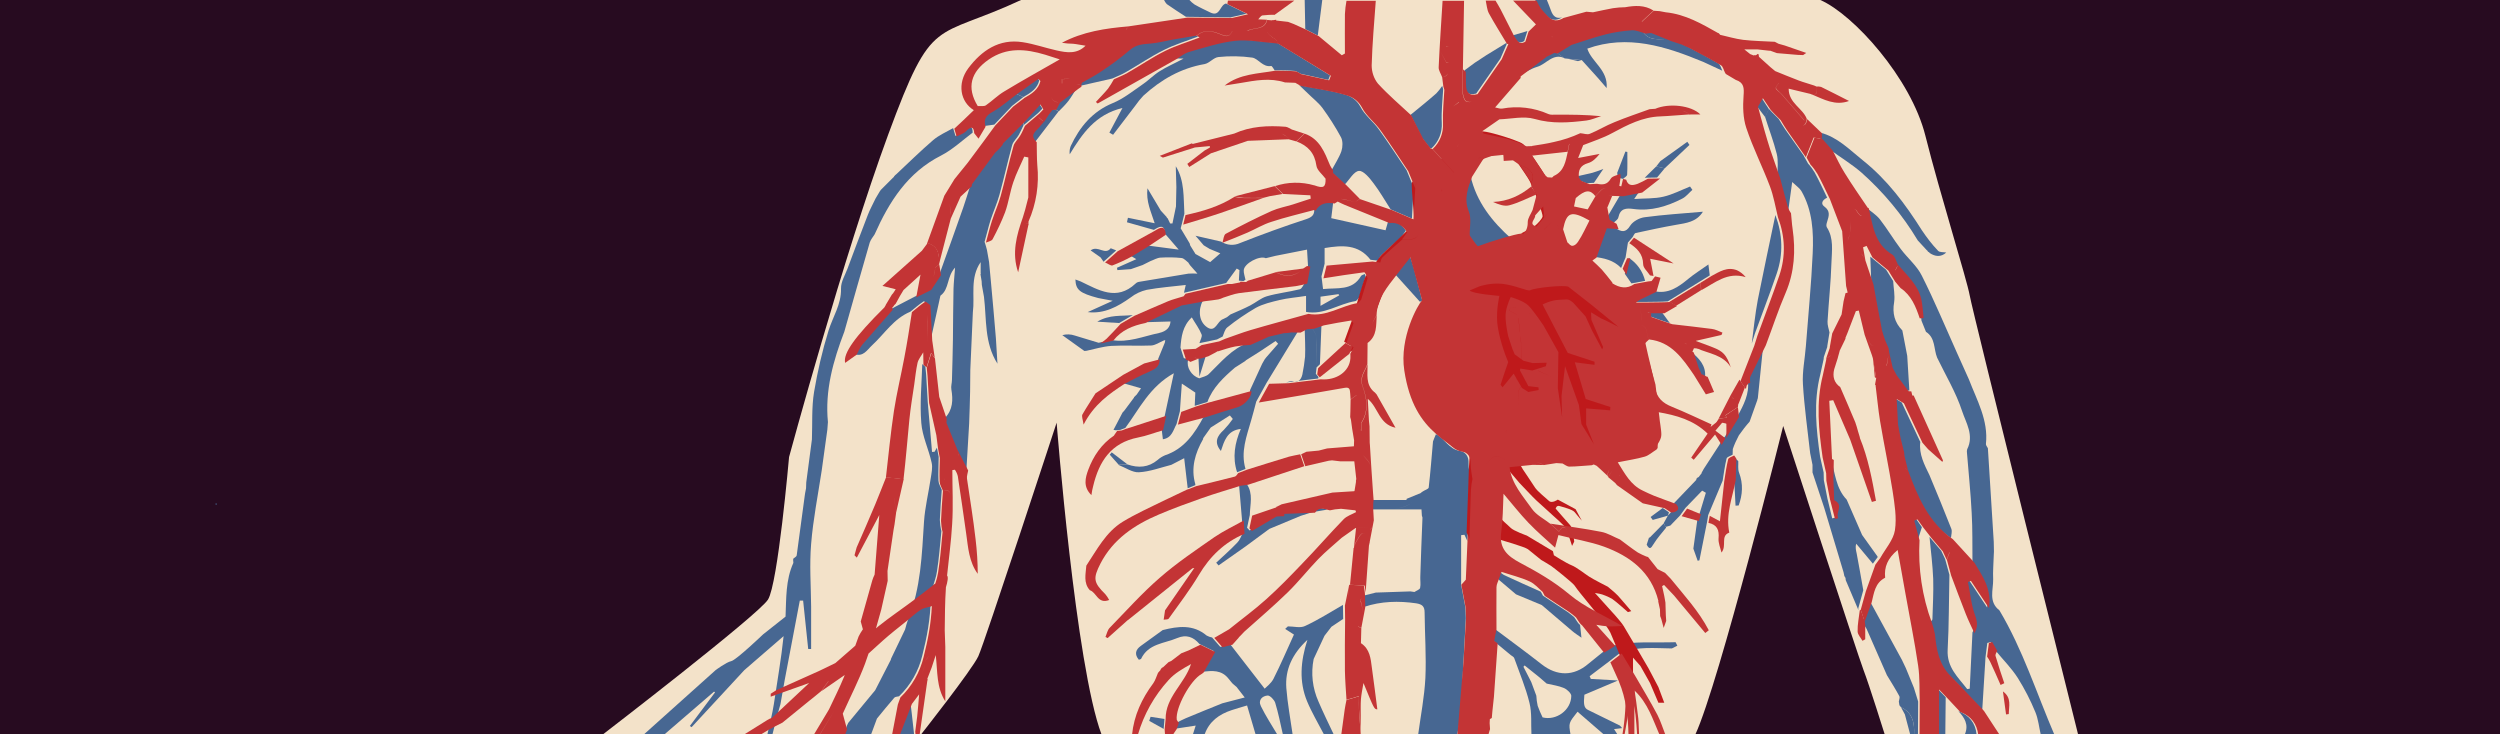 <?xml version="1.0" encoding="utf-8"?>
<!-- Generator: Adobe Illustrator 19.2.0, SVG Export Plug-In . SVG Version: 6.00 Build 0)  -->
<svg version="1.1" id="Layer_1" xmlns="http://www.w3.org/2000/svg" xmlns:xlink="http://www.w3.org/1999/xlink" x="0px" y="0px"
	 viewBox="0 0 1280 376" style="enable-background:new 0 0 1280 376;" xml:space="preserve">
<style type="text/css">
	.st0{display:none;fill:#270B20;}
	.st1{fill:#270B20;}
	.st2{fill:#F3E2C9;}
	.st3{fill:#476792;}
	.st4{display:none;}
	.st5{display:inline;fill:#EEDDC4;}
	.st6{display:none;fill:#BF191B;}
	.st7{fill:#C33435;}
	.st8{fill:#BF191B;}
	.st9{display:inline;}
	.st10{fill:#C5411E;}
	.st11{fill:#B02721;}
	.st12{fill:#C29AB4;}
	.st13{fill:#9A879A;}
	.st14{fill:#556080;}
	.st15{fill:#F7B563;}
	.st16{fill:#BA98B1;}
</style>
<g id="background">
	<rect y="-0.1" class="st0" width="1280" height="376.1"/>
	<rect class="st1" width="1280" height="376"/>
</g>
<g id="body">
	<path class="st2" d="M523-0.1c-45,21-45.3,6.8-68.2,68.9S404,234,404,234s-5.7,65-10.8,73s-84.5,69-84.5,69h162.9
		c0,0,26.1-33.1,29.3-40c3.2-6.9,40.1-119.6,40.1-119.6s9.7,124.5,23,159.7h304c12.3-26.6,45-158,45-158s38.3,117.7,41.1,124.9
		c2.8,7.2,10.9,33.1,10.9,33.1h99c0,0-54.1-216.7-55.5-224.8c-1.4-8-15.3-52.3-22.7-81.8S949,7.4,932,0L523-0.1z"/>
</g>
<g id="Layer_1_1_">
	<title>bg2</title>
	<path class="st3" d="M1014.9,363.7c-5.6-6-11.1-12.2-17-17.9c-6-6-7.2-13.5-8-21.3c-0.4-2-0.9-4-1.6-6c0.4-0.5,1.1-1,1.1-1.5
		c0.2-6.9,0.6-13.7,0.4-20.6c-0.3-7.2-1.2-14.3-1.9-21.5l4.3,5.1l1.8,2.1v0.1l1.9,4l2.2,8.1c-0.3,12.8-0.2,25.6-0.9,38.4
		c-0.5,9,5.4,14.1,10,20.1l1.3-0.2l1.4-28.8c1.6-2.8,1.7-5.3,0.5-8.7c-2.1-5.5-2.6-11.7-3.8-17.5l1.5-0.6l9.3,14
		c1.4-10-3.4-16.5-7.5-23.3c-0.1-8.4,0.1-16.8-0.4-25.1c-0.5-10.2-1.6-20.4-2.4-30.6c-0.1-0.7-0.1-1.4,0.1-2
		c3.6-7.1-0.6-13.5-2.6-19.5c-3.1-9.5-8.4-18.3-12.8-27.4c-1.8-4.4-0.8-10.1-5.7-13.2l0,0l-2.3-5.7l-0.2-1.8c-0.4-3-0.5-6.1-1.1-9.1
		c-1.5-7.5-7.3-12.4-11.9-18c-1-1.8-1.5-4.4-3-5.3c-9.1-5.4-9.9-14.9-12-23.7c2.3,2,5,3.6,6.9,6c3.8,4.9,7,10.3,10.7,15.2
		c3.5,4.7,8.3,8.6,10.8,13.7c6.5,12.9,12,26.2,17.9,39.3l6.2,13.8c4.1,10.7,10,20.9,8.7,33c-0.1,0.7,0.7,1.5,1,2.2l3,47.9l0.1,5
		l-0.1,2c-0.1,4.1-0.5,8.2-0.3,12.2c0.1,5.5-2.5,11.5,3.2,15.9l0,0c12,20.1,19,42.4,28.2,63.8h-7c-0.9-3.9-1.3-8.1-2.8-11.7
		c-2.5-6.1-5.5-11.9-9-17.5c-3.2-5-7.5-9.3-11.3-13.9l-2.6-4.5l-1.7,0.5l-0.9,7L1014.9,363.7z"/>
	<path class="st3" d="M584.2,337.4l-1.1,0.4c-2.3-2.7-1.8-5.1,1-7.1c3.7-2.7,7.4-5.4,11.2-8.1c7.9-2,15.6-3,22.5,2.8
		c0.9,0.5,1.8,0.8,2.8,1l4.2,4.8l5.1-1.3l17.6,22.7c1-1,3.3-2.7,4.5-5c3.8-7.5,7.1-15.3,10.5-22.7L658,322l1.4-1.3
		c3,0,6.4,1,8.8-0.2c6.7-3.1,13-7.1,19.4-10.8l0.1,7.2l-6,4l-3.4,4.4l-0.2,0.3l-5.5,11.8c-1.5,7.4-0.6,15,2.5,21.9
		c2.4,5.6,5.1,11.1,7.7,16.6h-5c-2.9-5.6-6.2-11.1-8.6-16.9c-4.1-10-3.4-20.3,0.2-31.4c-7.8,7.2-11.5,15.3-10.8,24.7
		c0.6,7.9,2.1,15.7,3.2,23.6h-5c-1.2-5.4-2.3-10.8-3.9-16.1c-0.5-1.5-2.6-3.7-3.8-3.7c-2.8,0.2-5.1,2.3-3.5,5.5
		c2.4,4.9,5.4,9.5,8.2,14.2h-11l-4.3-14.6c-3.5,1-5.7,1.7-7.9,2.4c-6.4,2.1-11.4,5.7-13.8,12.3h-6l1.4-4.4l-10.5,1.6l1.2-3.3
		c1.4-0.7,2.8-1.5,4.3-2.1c6.2-2.6,12.4-5.1,18.6-7.6l11.5-3l-4.2-5.4l0,0l-1.2-1l-1-0.9l-1.8-2.2l0,0c-3.6-4.7-8.5-4.3-13.5-3.6
		l6-10.6l-7.5-3.7c-3.1-3.6-6.7-5-11.4-3C596.1,329.5,587.9,329.5,584.2,337.4z"/>
	<path class="st3" d="M446,376h-14l1.1-2.9c0.3-1.1,0.7-2.1,1.2-3c4.6-5.6,9.2-11.1,13.8-16.7L456,338c0.2-0.1,0.2-0.3,0.1-0.5
		l7.3-15.2c0.4-1.8,1-3.5,1.6-5.3c6.5-16,7-33,8.1-50c0.5-7.3,2.3-14.6,3.4-21.9c0.4-2.7,1.1-5.6,0.5-8.2
		c-1.5-6.9-4.8-13.5-5.3-20.4c-0.8-10,0.2-20.1,0.5-30.1l1.6,1.4l0.4,4.2l0.8,13.8l2.2,25.6l1.3-0.1l1.2-2.1l0.9,4.7
		c0,4.1-0.3,8.2-0.1,12.3c0.1,1.6,1.1,3.1,1.7,4.6c-0.4,5.1-0.8,10.3-1,15.4c0.1,1.9,0.3,3.8,0.8,5.7c-0.7,6.9-1.2,13.9-2.3,20.8
		c-0.7,4.8-3.2,9.4-3.2,14.1c-0.1,9.9-1.9,19.4-4.3,28.9c-1.9,7.9-6,15.1-11.9,20.8c-0.8,0.2-1.9,0.2-2.4,0.7c-3,3.5-6,7.1-8.9,10.7
		L446,376z"/>
	<path class="st3" d="M856,332c-8.9-0.1-17.8-1.1-26.4,2.2l-5.8,4.5l-9.9,7.5l0.6,1.4l13.7,0.8v0.1l-17,7.2
		c-0.5,4.9-0.2,6.8,1.9,7.8c5.4,2.7,10.9,5.3,16.3,8c0.4,0.4,0.8,0.8,1.1,1.3l-4.1,0.5l1.7,2.7h-7l-13.4-11.6
		c-4.6,5.8-4.6,5.8-3.6,11.6h-20c-0.3-5.4,0.3-10.9-1-16.1c-1.9-7.8-5.1-15.3-7.8-22.9c-0.2-0.7-1.2-1.1-1.8-1.6l-7.6-6.3l-1.8-1.3
		l1.2-5.8c8,6,16.1,11.9,24,18.1s16.4,6.2,23.9-0.2c2.4-2,4.9-3.9,7.3-5.9l5.7-3.5c10.5-2.4,21.1-1.3,31.7-1.7l0.9,1.8L856,332z
		 M788.2,346.8L788.2,346.8l-7.6-6.1l-0.6,0.7l4,7.8l2.6,7c0.1,1.8,0.3,3.5,0.7,5.2c0.7,2,1.6,4,2.5,5.9c7,1.8,14.6-3.7,14.7-11
		c0-1.3-2.1-3.3-3.7-4c-2.8-1.2-5.9-1.6-8.9-2.3L788.2,346.8z"/>
	<path class="st3" d="M966.1,345.7c-3.5-7.9-6.9-15.8-10.4-23.7c-0.4-0.8-1-1.6-1.6-2.3l-0.2-1.7l3.6-10l16.3,29.9l2,4.2l0,0l4.1,10
		l2.2,7.1L982,376h-2c0.3-5.8-0.7-11.1-6.7-13.9l-0.8-1l-0.3-1.9c0.1-0.9,0.6-2,0.3-2.7C970.5,352.8,968.3,349.3,966.1,345.7z"/>
	<path class="st3" d="M627.7,1.8L638.2,7L630,8.9l-22.8-0.3c-3.3-2.1-6.6-4.3-9.8-6.5c-0.6-0.6-1-1.3-1.4-2.1h13
		c0.8,0.9,1.6,1.6,2.6,2.3c2.6,1.5,5.4,2.8,8.1,4.1c4.5,2.2,4.8-2.7,7.1-4.2C627.1,2,627.4,1.9,627.7,1.8z"/>
	<path class="st3" d="M668.3,14.9L668,0h9l-2.3,18.2L668.3,14.9z"/>
	<path class="st3" d="M996.2,357l-0.2,19h-4v-23.4L996.2,357z"/>
	<path class="st3" d="M467.8,374.1l0.2,1.9h-8l6.2-16c0.2,1.7,0.4,3.4,0.6,5.1L467.8,374.1z"/>
	<path class="st3" d="M791.8,8c-1.3-1.3-2.5-2.6-3.6-4c-0.8-1.3-1.6-2.6-2.2-4h6c0.7,1.8,1.5,3.6,2.1,5.4c1,2.8,2.6,4.4,5.7,3.5
		C796.9,10.7,794.2,10.6,791.8,8z"/>
	<path class="st3" d="M1006,376c2.1-4.9-0.1-8.5-3.3-11.9c5.5,2.1,8.7,6,9.3,11.9H1006z"/>
	<path class="st3" d="M973.3,362.1c6,2.8,7,8.1,6.7,13.9h-2l-2.7-10.2L973.3,362.1z"/>
	<path class="st3" d="M577.3,237.8c5.5,1.9,10.7,1.6,15.4-2.3c1.1-1,2.4-1.8,3.8-2.4c9.9-3.3,15.2-11.2,19.8-19.8
		c5.6-1.8,11.3-3.6,16.9-5.3c3.5-1.1,7.2-5.4,6.8-8.2l6.2-13.5l1.2-2.1l-0.1,0.1l0.9-1.2l0,0l6.2-7.1l-1.3-1.4L645,180l0,0l-7.3,4.6
		l0.1,0.1l-5.5,3.5c-5.8,5-11.4,10.2-14.1,17.6l-6.5,2l0.3-6.8l-6.9-4.6l-1,14.2l-1.7,6.5c-1.7,3-2.3,7.1-7,7.8l-0.6-4.9l1.6-7.4
		l4.6-21.5c-12.5,7-17.7,18.4-24.9,28.1l0.1-0.1l-2.6,1l-2.3,0.2l-1.2-0.2l4.5-8.6v-0.1l0.9-1l0.1-0.1l5-6.7v-0.2l1.4-1.4l2.2-3.2
		l-9.1-2.6c4.1-2,8.2-4.3,12.4-6.1c3-1.3,5.7-2.6,5.5-6.4l3.4-8.3l0.2-1.3l-0.9,0.3c-2.1,0.9-4.2,2.4-6.3,2.5
		c-6.8,0.3-13.6-0.2-20.4,0.2c-4.3,0.3-8.5,1.6-12.7,2.5l-1.1,0.1l-11.3-8.1c2.1-0.6,4.4-0.5,6.4,0.2c4.1,1.2,8.1,2.5,12.2,3.7
		l6.6-1.4c8.5,1.5,16.2-1.9,24.3-3.6c4.1-0.9,5.7-3.1,5.9-5.9l-13.8,0.4l6.4-3.1L604,156l11.9-2.2c-2.6,5-2.1,10.9,2.2,13.8
		c4.3,2.9,5.1-3.3,8.1-4.2l2-1l1.8-1.4c3.4-1.5,6.8-2.9,10.1-4.6c2.9-1.5,5.5-3.8,8.5-4.7c5.5-1.6,11.3-2.2,16.9-3.6
		c1.1-0.3,1.8-2.2,2.6-3.3l1.6-8.7c-0.1-2.5-0.3-5-0.5-8.3L653,131l-4.9,1.2c-3.2-1.5-11,2.6-11.3,6.1c-0.1,1.5,0.5,3,0.8,4.6
		l0.1,0.3l-1,0.7l-2.4-0.2c0.1-1.8,0.2-3.6,0.3-5.4l-1.4-0.8l-5.4,7.4l-21.6,5l0.9-4c-6.8,0.8-13.5,1.3-20,2.5c-3,0.7-5.8,2-8.2,3.9
		c-6.6,4.7-13.5,8.5-22,7.5l12.8-5.8l-7.4-1.4c-9.4-2.5-11.5-4.1-11.7-9.5c1,0.4,1.8,0.6,2.7,1c9.2,4.4,18.4,10.2,28.1,1.1
		c0.5-0.5,1.1-0.8,1.8-0.9c8.4-1.4,16.9-2.8,25.3-4.2c1.5-0.1,3.1-0.1,4.6,0l-3.8-4.3l-0.8-1.2h0.1c-1.2-0.9-2.4-2.4-3.7-2.5
		c-3.6-0.4-7.2-0.4-10.7-0.2c-1.8,0.1-3.5,1.2-5.2,1.8l0,0l-4,2l0,0l-6,2.1l-6.9,0.5l-0.2-1.2l9.9-4.4l-3-1.8l8.7-5.2l16,2.1l-7-8.1
		c-0.3-5.2-3-3.7-5.7-2l-13.8-3.9l0.5-2.3l13.7,2.8c-1.9-6-4.5-11.1-3.7-17.9l6.8,11.4l3.1,3.4c-0.1,0.2,0,0.4,0.3,0.5h0.1l1.3,2.7
		h1.2l1.8-8.7c0.1-3.3,0.1-6.6,0.2-9.9L602,85.1c4.6,7.5,3.9,16,4.4,24.3l-1.2,4.9l-0.7,2.6l4.6,7.7l0.3,1.1l2.6,4.2v0.1l7.6,4.2
		l5.2-4.5l-4.6-1.9c-0.1-0.2-0.3-0.2-0.6-0.2l-3.3-2l0,0l-4.2-4.9l13.1,3c2.9,1.9,6.6,2.2,9.8,0.7c11.2-4.4,22.4-8.5,33.8-12.2
		c2.9-1,4.2-2.1,4.1-5c2.2-3.9,5.7-4.4,9.7-3.7l-1,8.2l27.8,6.2l1.3-4.5c4.2-0.5,7,1.5,9.1,4.7l-2.6,3.6c-3.4,3-6.9,6-10.2,9.2
		c-0.6,0.6-0.8,1.7-1.2,2.6l-4.1-0.5c-6.2-8-14.4-7.5-23.5-6c0,2.9,0,5.5,0,8l-1.6,6.5l0.8,6.5c7.3-0.8,14.9,1,19.4-6.6
		c0.3-0.6,1.4-0.8,2-1.1l0.4,1.2l-3.2,10.7c-0.7,0.7-1.3,1.9-2.2,2c-8.5,1.4-16,7.2-25.1,5.5v-8.2c-5,0.8-9.3,1.1-13.5,2.1
		s-8.5,2-12.2,4c-5.1,3-10,6.3-14.6,10c-1.3,1-1.7,3.1-2.4,4.7l-2.9,1.5l-9,1.9c0.4-1.5,1.6-3.4,1.1-4.5c-1.2-3-3.2-5.6-5-8.7
		c-4.7,4.4-5.4,9.9-5.8,15.5l1.7,5.3l0.4,0.2h0.5l1.3,0.8c-1,3.7,1.7,8.1,5.7,9.4c1.7-0.7,3.7-1,4.9-2.2c6.2-6,11.7-12.9,20.2-16
		l8.9-4l8.2-1.9l1.8-0.1l2.2-0.3l4.6,0.1L648.5,196l-5.3,9.6c-0.8,3.2-1.7,6.4-2.6,9.6c-2.3,8.1-5.5,16.2-2.9,24.9l-4.3,1.7
		c-2.5-7.6-1.2-15,1.9-22.2c-7.1,0.8-8.5,6.3-10.2,11.3c-3.7-4.5-1.9-7.7,1.5-10.8c1.7-1.8,3.2-3.6,4.6-5.6l-1.5-1.8l-9.8,6.2
		l-3.7,5.2c-0.2,0.2-0.3,0.5-0.2,0.7c-4.1,7.2-6.4,14.8-4,23.1c0,0.2,0,0.4,0,0.5l-3.9,1.6l-1.8-15.4l-6.6,3.4
		c-5.5,1.4-11,3.5-16.6,3.8c-3.3,0.2-6.9-2.4-10.3-3.7L577.3,237.8z M676.1,151.9v4.7l9.6-5.4l-0.4-0.6L676.1,151.9z"/>
	<path class="st3" d="M665.2,43.6c7.8,1.5,15.8,2.6,23.4,4.8c3.4,0.9,6.2,3.1,7.9,6.2c2.2,4.4,6.6,7.6,9.5,11.7
		c4.9,6.8,9.5,13.9,14.2,20.9l3.6,8.8c-0.3,5.3-0.6,10.6-0.9,15.9l-10.9-4.7c-2.9-4.5-5.5-9.1-8.7-13.3c-2-2.7-5.2-6.6-7.5-6.4
		c-2.6,0.2-4.9,4.5-7.3,7l-6.8-6.3l0.1-1.1c1.7-3.2,3.8-6.3,5-9.7c0.7-2.1,0.8-5.2-0.2-7.1c-2.8-5.2-6-10.2-9.5-15
		c-2.1-2.8-5-5-7.5-7.5L665.2,43.6z"/>
	<path class="st3" d="M601.5,29.9c2.2-1.3,4.2-3,6.5-3.7c7.8-2.2,15.6-4.8,23.6-5.7c6.5-0.7,13.3,0.7,19.9,1.2
		c0.8,0.1,1.6,0.2,2.5,0.3l27,16.6l-0.9,2.3L666,37.8c-1.1-0.5-2.1-1.4-3.2-1.5C659.5,36,656,36,652.6,36c-0.6-0.8-1.3-2.3-1.8-2.2
		c-4.3,0.7-6.4-3.7-9.6-4.3c-5.7-0.8-11.6-0.9-17.3-0.3c-2.5,0.2-4.6,3.1-7.1,3.6c-12.2,2.1-22.4,8-31.4,16.2
		c-1.5,1.6-2.9,3.3-4.2,5.2c-3.8,4.9-7.5,9.9-11.3,14.8l-1.9-1.1l6.7-12.6c-13.9,3.3-20.6,13.2-27,23.7c-0.2-1.4,0-2.9,0.5-4.2
		c4.6-9.8,11.1-17.7,21.5-22c5.4-2.2,10.1-6,14.9-9.3c3.2-2.1,5.9-5,9.1-7c3.6-2.3,7.6-4,12.3-6.5L601.5,29.9L601.5,29.9z"/>
	<path class="st3" d="M872.3,240.1l8-12.3l1.8-3.4l0.9-0.6l6.7-10.8c3-5.7,6.1-11.3,5.2-18.1c0.1-0.3,0-0.6-0.1-0.9v-2l8.1-16.5
		L900,204c-0.2,0.2-0.3,0.5-0.2,0.7l-4,11.2l0,0c-2,2.2-3.8,4.6-5.5,7c-1.2,2.3-2.3,4.6-3.1,7l-0.1,2.9c-1.1,0.7-2.9,1.1-3.1,2
		c-0.9,3.7-1.4,7.5-2,11.3l-7.4,17.6l-0.6,3.6l-3.9,19.6l-0.9,0.2l-2.2-6.2l2-14.5l1.2-3.5l3.2-10.6l-1.9-1.1L863,260l-2.8,3.9
		l-5,5.2l-2.4,0.7l-1-1.9l2.2-4l0,0l1.8-1.9c2.7-0.8,3-2.3,1.2-4.3l11.5-12l0.1-0.2l-0.2-0.2l1-1l0.2,0.1l1.7-2.2l-0.1-0.1
		L872.3,240.1z"/>
	<path class="st3" d="M872.1,31.7c-19.3-8-38.8-14.2-59.4-6.8c2.2,6.9,10.7,10.9,9.9,20.2l-4.3-5l-8.4-9.3l-6.9-0.7l-1.9-0.2l-5-3.5
		L803,22c5.9-1.8,11.6-3.9,17.6-5.4c4.4-1.1,9-1.8,13.5-2.1c2.3-0.1,4.6,1.1,7,1.7c3.2,4.9,8.2,3.8,12.8,3.7l0.2,0.1l5.8,1.9L860,22
		l4,1.8c5.3,2.8,10.6,5.6,15.7,8.6c1.1,0.6,1.5,2.5,2.1,3.8L872.1,31.7z"/>
	<path class="st3" d="M827.2,116.8c2.9,1.9,5.1,2.6,7.5-1.3c1.4-2.2,4.8-4,7.5-4.3c9.7-1.3,19.4-1.9,29.7-2.8
		c-3.3,5.3-8.6,5.8-13.7,6.7c-6.9,1.2-13.8,2.7-20.7,4.2c-0.7,0.1-1.1,1.4-1.6,2.1l-2.4,2.8l-1.2,7.6l-2.3,5.4
		c-3.8-4-8.8-5.1-14-5.7l5.2-15.1L827.2,116.8z"/>
	<path class="st3" d="M773.9,122.3c-1.7,0.5-3.4,1.1-5.1,1.6c-1.5,0.4-3,0.8-4.6,1.2c-2.1,1-5.4,3.5-6.2,2.9c-2.6-2-4.3-5.2-6.3-8
		c-0.1-4.1,1-8.7-0.5-12.3c-2.6-6.5-0.4-12,1.7-17.7C755.9,103.4,764,113.5,773.9,122.3z"/>
	<path class="st3" d="M722.2,58.8c4.4-3.6,8.9-7.2,13.2-11c1.1-1.2,2.1-2.4,3-3.8c0.2,0.6,0.4,1.1,0.5,1.7c-0.3,5.7-1,11.4-0.7,17.1
		c0.3,5-1.6,9.8-5.3,13.2c-0.2-0.1-0.5-0.2-0.8-0.2l-3.9-5L722.2,58.8z"/>
	<path class="st3" d="M839.2,98.2l-2.5,3.7c5.4-0.4,10.3-0.1,15-1.2s9.1-3.4,13.6-5.2l1.2,1.7c-1.7,1.5-3.2,3.5-5.2,4.5
		c-7.8,4-16,6.5-24.9,5.3c-3.8-0.5-6.8-0.4-7.8,4.3c-0.2,1.1-1.6,1.9-2.5,2.8l-3.7-2.1l7-11.9L839.2,98.2z"/>
	<path class="st3" d="M761.1,28.2l9.8-6h0.7l-3.4,7.8l-12.4,17.9c-4.4,1.2-5.9-1.1-6-5c0-2.1,0-4.2-0.1-6.4l0.3-0.6l5-3.7l0,0
		L761.1,28.2z"/>
	<path class="st3" d="M846.7,149c7.3,1.8,12.6-2,17.8-6.3c3-2.5,6.3-4.5,10.2-7.3c0.3,2.6,0.5,4.1,0.7,5.6l-5.5,3.4l-16,9.9
		c-1.7,0.1-3.3,0.2-4.9,0.2c-4.3,0.1-8.5,0.1-12.8,0.1l1.8-1.3L846.7,149z"/>
	<path class="st3" d="M728.2,153.9l-1.2,0.6l-12.8-14.2l7.5-9.7c0.8,2.4,1.5,4.1,2,6C725.2,142.4,726.7,148.1,728.2,153.9z"/>
	<path class="st3" d="M777.1,38.1l13.1-9.9v-0.1l4.2-2.1l1.7,0.3l5,3.5c-6-2.8-9.3,3-14,4.4c-3.4,1-6.5,3.1-9.7,4.6
		C777.1,38.6,777,38.3,777.1,38.1z"/>
	<path class="st3" d="M816.1,93.6l-3.8,0.2h-0.1l-4.3-1.7l-1.2-1.7c2.8-0.6,5.7-1.2,8.5-1.9c1.5-0.4,3-1,5.7-2L816.1,93.6z"/>
	<path class="st3" d="M870.1,191.6l-1.7-3.7l-2.5-7.8c4,3.4,7.6,7,7.1,12.8h-0.3L870.1,191.6z"/>
	<path class="st3" d="M844.2,159.9h6.7l4.1,5.6c-3.6-1.2-7.2-2.4-10.7-3.7C844.1,161.8,844.3,160.6,844.2,159.9z"/>
	<path class="st3" d="M854,264l-7.8,2.2l-1.1-1.5l6.2-4.6l3.2,2.2L854,264z"/>
	<path class="st3" d="M782,15.9l-1.6,5.1c-3.4,2.1-4.3-1-5.8-2.9L782,15.9z"/>
	<path class="st3" d="M685.3,260.1l-3.1,0.3L685.3,260.1z"/>
	<path class="st3" d="M509.9,173.2l0.8,13c-6.8-10.7-5.5-22.7-6.9-34.2l-1.1-6.1l-0.1-1.9l-0.6-3.6c0.1-0.1,0.2-0.2,0.2-0.3
		c0,0,0-0.1-0.1-0.1v-5.8c-5.6,8.1-2.9,17.2-4,25.8c-0.4,9.8-0.9,19.6-1.3,29.4c-0.1,3.6,0,7.3-0.1,10.9c-0.1,5.6-0.3,11.1-0.5,16.7
		l-1.4,23.5l-5.4-10.5l-5.7-14l0.1-2c4.1-4.2,4.2-9.3,3.3-14.6c-0.3-1.6,0.3-3.3,0.3-4.9c0.2-6.9,0.4-13.9,0.5-20.8
		c0.1-8.6,0.1-17.3,0.3-25.9c0.1-3.3,0.5-6.6,0.8-10.8c-4.3,4.6-2.9,11-7.4,14.3c-0.1,0.1-0.2,0.3-0.2,0.5l-4.9,22.3l-0.9-18
		c-0.9-0.6-2.4-2-2.7-1.8c-2.4,1.6-4.6,3.5-6.8,5.3c-8.5,3.5-13.2,11.3-19.6,17.2c-2.5,2.3-4.5,6.1-9,4.5c0.9-1.7,1.6-3.6,2.8-5
		c5.2-6.1,10.5-12,15.7-18l12.1-6.3l7.8-3.9l5-7.4c4.1-11.5,8.3-23,12.3-34.5c1.3-3.7,2.4-7.5,3.6-11.2c0-0.3,0-0.6,0-0.9L508.9,78
		l2-1.9L511,76l1.7-2c0.1-0.3,0.2-0.6,0.2-1l11-11l0.2,2c-0.8,1.7-1.6,3.5-2.5,5.1c-1,1.8-2.9,3.3-3.4,5.3c-2.3,8.4-4.2,17-6.5,25.4
		c-1.2,4.3-3.1,8.5-4.5,12.8c-1.2,3.7-2,7.5-3.1,11.2c0.4,1.4,0.9,2.7,1.2,4.1c0.4,2,0.7,4.1,1.1,6.2c0.3,3.2,0.6,6.4,0.9,9.6
		C508.2,153.5,509.1,163.4,509.9,173.2z"/>
	<path class="st3" d="M577.3,237.8l-4.5,0.2l-4.6-5.2l1-1.2L577.3,237.8z"/>
	<path class="st3" d="M518.2,54.2l-9.1,9.6l-5,0.7c-1-3.5,0-5.6,3.4-7.5c4.5-2.5,8.4-6,12.5-9.1l3.9,1.8l-0.2,0.2L518.2,54.2z"/>
	<path class="st3" d="M951.4,312.1L945,297l-0.1-1.1l-0.6-1l-0.4-1.9l-9.9-33l-6-18.1c0-0.9,0-1.9,0-2.8V238l-1.2-6
		c-1.3-11.8-3-23.5-3.7-35.3c-0.4-6.4,1-12.9,1.5-19.4c1.2-15.9,2.8-31.7,3.5-47.6c0.5-11-0.1-22-5.8-31.9c-0.9-1.5-2.6-2.6-4.7-4.6
		l-2,14.6c-0.6-0.9-1.1-1.8-1.5-2.8c-1.4-5-2.7-10-4-15c-0.1-3.7,0.5-7.6-0.4-11.2c-1.6-6.4-4-12.6-6-19l1.9-4.1l0.3,0.3l1.5,1.6
		l3.3,3.3c1.1,1.8,2.1,3.6,3.3,5.3c3.2,4.6,6.4,9.1,9.6,13.6v0.1l2.1,3.8c1.3,1.4,2.4,3,3.4,4.6c2.3,4.2,4.3,8.6,6.4,12.9
		c-2.5,1.2-3.4,3.1-1.5,4.5c3.3,2.4,2.4,4.9,1.5,7.8c-0.3,0.9-0.6,2.1-0.2,2.8c3.7,5.7,2.6,12.1,2.4,18.2c-0.3,10-1.4,20-2,30.1
		c-0.1,1.8,0.6,3.7,1,5.6l-1.1,6.8c-0.1,0.2-0.1,0.4,0,0.5l-1.8,5.3l-0.1,1.1l-1.7,7.8c-3.6,14.1-2.1,28.1-0.1,42.2l1.8,8l0.1,3.9
		l1.9,9.8l0.1,0.3l2.3,9.5l1.7-0.4c-1.6-2.9,3.1-6.7-2.1-9.2l-0.4-11l0.2-9.6c2.1,7.1,2.5,14.9,8,20.6l7.9,18.1l0,0l7.8,10.9
		l0.2,0.4l-2.5,3.4l-8.5-10.2c-0.6,1.9-0.1,3.4,0.2,4.9c1.2,6.3,2.3,12.6,3.4,18.9l-2.6,9.4C951.7,311.9,951.6,312,951.4,312.1z"/>
	<path class="st3" d="M987.9,243.3c3.8,9.1,7.6,18.3,11.2,27.5c0.5,1.4-0.1,3.1-0.2,4.7c-12.6-8.7-18.1-22-23.1-35.6l-1.8-7
		l-0.2-1.9l-1.8-7.2l0,0l-1.3-6.9l-0.8-13.1l3.8,2.3l9.5,20.2C982.4,232.6,985.3,237.9,987.9,243.3z"/>
	<path class="st3" d="M974,169.2l2.5,13l1.1,17.8l-1.4-0.1l-6-8L968,188l0,0l-1.8-8.2l-0.3-1.8l-1.8-4.2c-0.6-1.6-1.1-3.3-1.6-5
		c-1.5-7.9-3-15.7-4.4-23.6c-0.2-4.6-0.3-9.2-0.5-13.8l8.1,6.7l3.6,5.8c0.2,3.6,1,7.3,0.5,10.8C968.8,160.4,970,165.1,974,169.2z"/>
	<path class="st3" d="M984,269.9l-2,6.3l-2.7-10l1.6-0.7L984,269.9z"/>
	<path class="st3" d="M679.7,260.9c-2.7-0.6-5.6-2.1-7.6,1.2l-15.7,0.6c0,0.4-0.1,0.8-0.1,1.3l0,0l-3.4,0.1l-0.3,0.1h-0.3l-12.5,7.4
		l-1.3-1.4l1.4-6.5c0.1-5.4,1.9-10.9-1.6-15.9l-3.9,0.5c0.5,5.9,1,11.9,1.5,17.8l0.4,6.8c-0.9,1.7-1.5,3.6-2.8,4.9
		c-3.4,3.6-7.2,6.9-10.8,10.3l1.2,1.4l13.8-9.7l12.2-9l16.1-6.7l-9.4-0.1l9.4,0.1l6-1.9l0,0L679.7,260.9z"/>
	<path class="st3" d="M809,319.9l0.7,6.6c-1.8-1.3-3.3-2.2-4.7-3.4c-5.2-4.4-10.4-8.9-15.6-13.3l-13.2-5.5l-9.8-8.3l1.3-3.4
		c0.7,0.7,1.5,1.3,2.3,1.8c6.3,2.9,12.6,5.8,19,8.6h-0.1l1.1,2c4.2,2.8,8.4,5.5,12.6,8.3c1.2,0.8,2.3,1.8,3.4,2.7l2,3l0,0l1,1V319.9
		z"/>
	<path class="st3" d="M553,42.1c3.2-1.9,6.6-3.6,9.7-5.7c5.2-3.4,10.2-7.1,15-11.2c3.2-2.8,6.6-3,10.5-3.3c3.8-0.3,7.5-1.4,11.3-2
		c4.2-0.7,8.4-1.4,12.5-2.1l1.4,0.9c-5.9,2.3-12,4.1-17.5,6.9c-6.7,3.3-12.9,7.6-19.4,11.3c-2.2,1.3-4.6,2.2-7,3.3L552.8,44
		c0-0.3,0-0.7,0-1C553,42.7,553,42.4,553,42.1z"/>
	<path class="st3" d="M595.8,373.2l-7.4-4.1l0.7-2.1l7.1,1.1L595.8,373.2z"/>
	<path class="st3" d="M937.2,76.8l-5.2-5.9c0-1,0-2,0-3c8.9,2.3,15,8.8,21.9,14.3c12.4,9.9,21.7,22.4,30.1,35.7
		c2.5,3.7,5.2,7.3,8.3,10.5c0.8,0.9,2.8,0.6,4.2,0.9c-2.8,2.5-5.7,2.1-8.6,0.2c0-0.3-0.3-0.5-0.6-0.5c-0.1-0.2-0.2-0.3-0.4-0.4
		c0-0.3-0.2-0.5-0.4-0.5l0,0l-4.6-5c-7.8-13-17.6-24.8-29-34.9C948,84,942.4,80.6,937.2,76.8z"/>
	<path class="st3" d="M909,110.1c3.7,9.9,4.1,19.9,0.7,29.9c-3.5,10.3-7.5,20.5-11.2,30.8c-0.6,1.7-1,3.4-1.6,5.1
		c1-7.5,1.7-15,3.1-22.4C902.9,138.9,906,124.5,909,110.1z"/>
	<path class="st3" d="M863.9,72.6c0.4,0.5,0.8,1.1,1.1,1.6c-4.2,4-8.5,8-12.7,12l-4.3-1l2.1-2.7L863.9,72.6z"/>
	<path class="st3" d="M828.2,90l-0.2-1.5l4.2-10.9l1,0.2c0,3.9,0.1,7.7-0.1,11.6c0,0.8-1.4,1.5-2.1,2.2l-1.6-0.4L828.2,90z"/>
	<path class="st3" d="M848,85.2l4.3,1l-3.9,4.7l-6.3,0.1L848,85.2z"/>
	<path class="st3" d="M809.7,30.8l-1.8,0.5l-5.1-1.2L809.7,30.8z"/>
	<path class="st3" d="M751.9,237.2c0.2-3.5-1.6-5.9-4.4-6.3c-5.7-0.9-7.8-6.4-12.3-8.6l-0.8,1.9l-0.7,1.8
		c-0.7,7.9-1.3,15.8-2.2,23.6c-0.1,0.8-2,1.3-3,2l-1,0.7c0,0,0,0,0,0.1l-7.3,3c0,0.2-0.1,0.4-0.1,0.6l3.5,0.5
		c-2.1,2.5-6,3.8-10.1,3.9c4.1-0.1,8.1-1.5,10.1-3.9l-3.5-0.5h-17.9l-0.2,1.3l0,0v3.5h25.8l0.2,3.2l0.3,1v0.1c-0.4,10-0.8,20-1.1,30
		c-0.1,2,0.3,4-0.1,5.9c-0.2,0.9-1.9,1.4-2.9,2.1l-2.1-0.3l-17.7,0.6l-6,1.5c0,1.9,0.1,3.9,0.1,5.8c8.7-2.9,17.6-3.1,26.6-1.8
		c3.1,0.5,4.3,1.6,4.3,4.7c0.1,11.2,0.9,22.4,0.4,33.5c-0.5,9.7-2.4,19.3-3.7,29h20l1.1-5.9l0.9-9.2l2.4-44.5l-0.2-5.4l-2.2-11.7
		V274l1.7-0.2l1.5,3.2c0.3-8.8,0.5-17.5,0.8-26.3c0.2-1.9,0.4-3.8,0.8-5.7C752.5,242.4,751.8,239.8,751.9,237.2z"/>
	<path class="st3" d="M844.6,275.3l7.2-7.3l1.1,1.8l0.2,0.3c-2.2,2.8-4.7,5.5-6.5,8.5c-1.4,2.4-2.1,2.8-3.5,0.3l1.2-3.7L844.6,275.3
		z"/>
	<path class="st3" d="M844,15.9l9.9,4c-4.7,0.1-9.6,1.2-12.8-3.7L844,15.9z"/>
	<path class="st3" d="M854.2,20l5.8,1.9L854.2,20z"/>
	<path class="st3" d="M860.1,22l4,1.8L860.1,22z"/>
	<g>
		<path class="st3" d="M664.8,195l-2.1,0.3C663.6,195.3,664.3,195.3,664.8,195z"/>
		<path class="st3" d="M658.5,195.8l4.2-0.5c-0.2,0-0.4,0-0.6-0.1C661,194.9,659.7,195.5,658.5,195.8z"/>
		<path class="st3" d="M674.1,188.1L674.1,188.1l1.7-1.6c0.3-6.8,0.5-13.6,0.8-20.5l-4.9,1.7c0.8,1.6,2.1,3.1,2.2,4.7
			C674.3,177.6,674.1,182.9,674.1,188.1c0-5.2,0.1-10.5-0.2-15.7c-0.1-1.6-1.5-3.2-2.2-4.7L668,168c0.1,4.9,0.4,9.8,0.2,14.6
			c-0.3,3.1-0.8,6.2-1.4,9.2l0,0c-0.4,1.5-0.9,2.6-2,3.2l10.1-1.2c0.1-0.3,0.2-0.6,0.1-0.9l-1.3-1.5c-1.4,0.9-2.7,2.8-4.1,2.9
			c1.4-0.1,2.7-2,4.1-2.9L674.1,188.1z M669.1,194.2c0.1,0,0.3,0,0.4,0C669.4,194.2,669.2,194.2,669.1,194.2z"/>
	</g>
	<path class="st3" d="M831.9,140.2l2-8.2c4.2,2.7,7.2,6.9,8.4,11.8l-7,1.3L831.9,140.2z"/>
	<path class="st3" d="M530.1,72.5c-4.4-4,0.3-5.9,2-8.5l1.7-1.9l2.4-3.7l1.8-2.3l0.1-0.1l1.9-0.1l2,1.1L530.1,72.5z"/>
	<path class="st3" d="M563.5,131.8l-5.1-3.6c3.8-2.8,7.3,2.7,10.3-1.1l2.8,1.1L565,134L563.5,131.8z"/>
	<path class="st3" d="M580,161.3l-7,4.1l-11.2-0.7C568.2,160.9,574.2,162,580,161.3z"/>
	<path class="st3" d="M542,52.1l9.3-7c-1.4,2.2-2.7,4.5-4.3,6.6c-1.5,1.9-3.2,3.6-4.9,5.3l-2-1.1L542,52.1z"/>
	<path class="st3" d="M532.1,53.1l1.6,2.5l-2.1,2.2l-7.4,6.2l-0.2-2L532.1,53.1z"/>
	<path class="st3" d="M523.9,49.7l-3.9-1.8l11.1-7.9l1,1.1C531.2,45.3,527.7,47.6,523.9,49.7z"/>
	<path class="st3" d="M518.2,54.2l5.5-4.2L518.2,54.2z"/>
	<path class="st3" d="M903.8,60l-5.1-6.7l2.5-4.3l4.5,6.9L903.8,60z"/>
	<path class="st3" d="M906.1,56.3l1.5,1.6L906.1,56.3z"/>
	<path class="st3" d="M887.9,245.3c0.1-3.6,0.2-7.3,0.3-10.9l1.8,1.7c0.1,2-0.3,4.1,0.4,5.9c2.2,5.8,1.8,11.3-0.2,16.8l-1.6,0.1
		L887.9,245.3z"/>
	<path class="st3" d="M614.1,192.9c-0.2-3.2-0.3-6.5-0.5-9.9l3.9-1.2L614.1,192.9z"/>
	<path class="st3" d="M111,257.7l-0.2,0.9l-0.7-0.6L111,257.7z"/>
	<g id="Layer_3" class="st4">
		<path class="st5" d="M523-0.1c-18.8,7.9-33.9,20.3-57.1,50s-24.4,65.2-34.3,95.8s-15.6,67.5-27.8,101.7
			c-12.6,35.3-40.1,57.3-63.5,73.5S263.2,376,263.2,376H446c0,0,43.9-33.9,48.6-43.1s17.5-35.4,22.6-50.4
			c5.1-15,23.8-66.2,23.8-66.2s2.1,50,3,57.4s14.1,68.2,15.8,78.3c1.7,10,4.2,23.9,4.2,23.9h304c0,0,22.4-86,19.8-74
			s14.6-48,14.6-48l9.6-38.1c0,0,11.6,62.4,14.9,71.1c3.3,8.7,28.3,56.1,30,63.1s8.1,26,8.1,26h99c0,0-26-97.4-24-90
			s-19.2-94.5-19.2-98.8S987,84.5,985.8,69.4s-10.3-30.1-16.5-37.2S932,0,932,0L523-0.1z"/>
	</g>
	<path class="st3" d="M494.7,66.2c-0.6,0.6-1.2,1.1-1.8,1.6c-1.2,0.7-2.4,1.2-3.7,1.8l-1.2-4c-3.5,2-7.3,3.6-10.3,6.2
		c-6.5,5.6-12.7,11.7-19,17.6l-0.3,0.2l-0.7,0.8v0.1c0,0.2-0.2,0.3-0.3,0.3l-6.6,6.6l0,0c0,0.2-0.1,0.4-0.3,0.5l-2.2,3.7
		c-1.3,2.8-2.9,5.6-4,8.5c-3.5,9.1-7,18.3-10.4,27.5c-1.3,3.4-3.4,6.8-3.3,10.2c0.2,8-4.2,14.4-6.4,21.5
		c-3.2,10.3-5.6,20.8-7.4,31.4c-1.3,7.9-0.8,16.2-1.1,24.3l-2.9,22l-0.1,3l-0.5,2.6L412,254c-1.4,10.2-2.7,20.3-4.1,30.4
		c-0.1,0.6-1.1,1.1-1.7,1.6c-0.1,0.3-0.1,0.5-0.1,0.8l0.1,1.3v0.1c-4,8.8-3.6,18.2-4,27.5l-11.5,9.1c0,0-13.8,13.2-16.3,13.7
		s-8,4.6-8,4.6L329.7,376h10.5l25.4-21.9l0.5,0.4l-12.9,17.2l0.9,0.6l27-29.2l20.1-17.4c-1.2,11.7-3.3,23.3-5,34.9
		c-0.8,5.2-2.2,10.3-3.3,15.4h2.6l1-4c-0.1-0.2,3-11.3,3.1-11.5l2.2-12.5l7.7-40.5h1.7l2.6,24.8h1.5c0-7.2,0-14.5,0-21.7
		c-0.1-10.7-0.9-21.5,0-32.1c1-12.5,3.5-25,5.4-37.5c1-7,1.9-14,2.9-21l0.3-3.9c-1.6-16.2,2.7-31.4,8.4-46.3
		c4.3-15.2,8.6-30.4,13-45.6c0.5-1.5,1.6-2.8,2.5-4.2c7.5-16.8,16.9-31.7,34.1-40.4c5.8-3,10.8-7.7,16.1-11.7
		C498,65.3,497.2,63.9,494.7,66.2z"/>
</g>
<g id="Layer_6">
	<path class="st6" d="M799.5,240.6c0.6-0.2,2.8-1.2,3.7-1.2s3-0.1,3-0.1s1.1,1.5,1.6,2.4s1.1,1.8,1.1,1.8l1.7,3.2l4.5,6.7
		c0,0,2.6,4.2,3.8,5.1c1.2,0.8,3.4,0.5,4.2,1.6s3.7,4.2,4.4,4.5s3.6,0.9,7.6,3.3s7.5,4.5,10.4,8.8c2.9,4.4,6.2,15.2,6.1,17.6
		c-0.1,2.4,0.5,6.8,0.5,6.8l0.9,5.4l0.6-3.2c0,0,0-6.4-0.2-8.3s-0.8-7.4-0.8-7.4l0,0l0,0l0.5-0.6c0,0,1.7,3.2,2.4,4.8
		s3.4,7.7,4.1,9.1c0.6,1.4,2.6,5.9,2.6,5.9l0.8,1.9l0.8-1.2c0,0-5.3-14.4-6.2-16.6s-4.3-9.3-4.3-9.3s-2-0.5-2.5-1.5s-3.1-6.4-4-7.7
		c-0.9-1.3-2.2-4-4.3-5.9s-15-6.4-17.2-8.8c-2.2-2.5-8.1-5.7-8.7-7.5c-0.7-1.8-3.6-10.1-3.6-10.1s5.4-2,5.9-2.2s3.4-3.5,3.4-3.5
		l-2.7-4.1l-42.2-8.5c0,0,2.8,4.1,3,5.2c0.2,1,0.7,5.5,0.7,5.5l6.3,4.2c0,0,4.4,4.6,5.2,4.5c0.8,0,2.2-0.2,2.6,0.1
		c0.5,0.3,2.2,5.5,2.6,6.6c0.5,1.1,1.7,4.1,2.3,4.6s1,0.6,1,0.6l-2.6-6.3l0.3-2.2c0,0-0.5,1-0.8,0s-1.3-3.8-1.3-3.8
		S798.9,240.8,799.5,240.6z"/>
	<path class="st7" d="M849.6,213.5c0,0-1.9-16-2-16.6s-6.5-23.6-9.3-30.5s-12.2-19.7-14.2-21.8s-20.6-19.5-22.7-21.4l-4.5-14.4
		l-13,11c-2.2-0.2-4.1-0.3-5.1-0.2c-3,0.2-15.3,3.9-22.2,6.5c0,0-4.1-4.2-4.9-6.2s-0.2-9.2-0.2-9.2s-2.2-4.6-2.2-8.6
		s1.6-8.9,3.7-12.2s5.3-8.2,7.2-8.8c1.9-0.6,7-2.7,7-2.7l-7.7,0.6c0,0-10.7,5.7-12.4,10.3c-1.6,4.6-4.7,18.4-4.2,20.2
		c0.5,1.8-1.5,6.9-3.5,8.9s-6.8,3.7-9.8,5.6s-7.9,6.4-7.9,6.4l6.4,23.3c-2.1,2.3-11.7,19-9.1,36s8.8,25.9,16.2,32.4
		s12.3,8.6,12.3,8.6s30.7,6.9,45.8,6.2s43.8,0.2,54.3-8c0,0,3-3.5,3-6.2C850.7,220.4,849.7,215.5,849.6,213.5z"/>
	<polyline class="st7" points="751.7,269 765.4,300.4 764.7,347.9 761.9,370 761.2,376 746.2,376 749.3,339.1 750.6,316.5 
		750.4,311.1 748.2,299.4 750.5,296.8 	"/>
	<path class="st7" d="M831.6,344.1l3.4-3.1c0.5,3.4,1.1,6.9,1.6,10.4c0.8,5.4,1.6,10.8,2.2,16.4c0.3,2.8,0.2,5.3,0.4,8.2l-1-0.1
		c-0.5-6.6-0.7-13.4-3-19.2l-3.4,19.3h-1.1c1.3-7.6,1.9-16.2,1.5-23.6v-0.1L831.6,344.1z"/>
	<path class="st7" d="M847.6,229.2"/>
	<path class="st8" d="M772.3,148.4c-0.7,1.1-1.5,10.4-0.4,17.7c1.3,8.2,4.7,15.5,4.3,17.2c-0.8,3.2-0.2,21.8,0.8,24.3l8.7,13.1
		l10.4,14.8c0,0-4.3-9.6-4.4-10l-3.1-5.9l3.1-0.5l11.6,4.8l0.9-0.9l-8-4.6l-6.2-2.9l-6.2-6.5c-2.1-3-1.5-3.2-2-8.5s0.9-11,0.9-11
		l20.9,11.5l5.1,16l1.3-0.3l-2.2-12.1l15.4,3.6l4.6,14.8l1.3-0.4l-2.2-14.9l6.5-1.5l8.4,3.1l-8.9-6.1l-7.7,0.2l-16.4-5.1l11.8-4.9
		l8.6-1.6l-12-0.1l-14.4,3.6l-11.6-6.9c0,0-6.6-4.9-8.9-7.6c-2.3-2.7-4.5-10.5-4.5-10.5s2.5-2.8,5.6-4.4c3.1-1.6,9.9-0.7,9.9-0.7
		l5.3,1.4l2.4,0.9l3.1,4.9l1.5,5.6l0.7,8.9l1.4-0.8l0.9-9l-1.5-7.3l0.6-0.4l6.8,3.9l1.1,6.3l1.1-0.1l0.2-6.7l-2-3.7l-6.2-3.9
		l4.8-8.3l-1.1-1l-3.6,2.8l-5,4.1c-3.4-1.5-10.9-3.7-16.4-3.3c-5.5,0.5-10.7,3.8-10.7,3.8s0.2-15.7-1.2-16.8
		C774.4,146.5,772.3,148.4,772.3,148.4"/>
	<path class="st8" d="M753.1,228.6c-0.9,2-1.3,19.5-1.3,19.5l-0.9,24.6l14.4,29c0,0-0.7-15.5,0-17.6s2.6-7.8,2.6-7.8
		s12.9,3.7,14.4,4.9s6.8,5.5,6.8,5.5s3.8,2.2,5,3s10.8,8.4,12,10s1.5,2.2,3,4s5.3,6.5,6.5,8s4.9,6.1,4.9,6.1s3.3,4.6,4,6.1
		s5.3,12.7,5.3,12.7l2.2,9.4l0.9,8.7l0.2,5h3v-12.8v-10.2l3.8,4.3l4.9,8.7l4.3,10.1h3l-3-8l-5-9.5l-5.6-9.6c0,0-5.7-9.6-7.2-12.2
		c-1.6-2.6-7.4-8.8-7.4-8.8l-7.3-8.1c0,0,0.9,0.2,2.3,0.4c1.5,0.2,5,1.7,6.6,2.7s8,6.7,8,6.7l1.7-0.5c0,0-5.3-6.3-6.8-7.9
		s-5.2-4.6-5.2-4.6s-7.7-3.9-9.6-5.2c-1.9-1.2-6.4-4.8-9-5.8s-9-5.1-9-5.1l-0.5-2.1c-1.8-1.1-13.4-8-13.4-8s-6.8-2.4-8.3-4
		s-5.3-4.3-5.4-5.9c-0.1-1.6-0.4-1.8-0.3-3.7c0.1-2,1.3-24,1.3-24s7.5,9.1,8.9,10.6c1.4,1.4,7.1,7.6,8.8,9.1s4.7,4.2,6.4,5.8
		c1.6,1.6,8.5,7.3,9,8.9s2.8,8.5,2.8,8.5l1.1-2.2c0,0-0.7-6.9-2-8.3s-7.5-8.6-7.5-8.6s0.4-1.8,2-1.3s6.6,1.7,7.7,3.1
		s3.7,4.4,3.7,4.4l-3.2-5.9l-9.1-4.9c0,0-3,2.1-4.5,0.7s-6-5-7.2-6.9s-6.2-9.3-6.2-9.3s-3.1-5.2-3.9-7.5c-0.8-2.3-3.2-11.3-4.4-12.9
		c-1.3-1.6-4.8-2.7-6.9-2.7C762.3,217,753.9,226.5,753.1,228.6z"/>
	<path class="st8" d="M709.7,145.9c1-2.1,10-14.9,12-15.4s17.3-9.2,17.3-9.2s3.5-2.8,3.6-7.3c0.2-4.5,3.5-22.2,5.1-24.2
		s10.9-9.4,13.3-10.2c1.9-0.6,6.3-1,8-0.8s7.3,3.5,8.4,5.1s5.4,7.8,5.9,9S786,99,786,99s4.1,10.7,3.8,11.9s-2.6,3.7-3.9,4.7
		s-7.1,3.9-7.1,3.9l3.2,1.1l13-2.8l4.6-1l-2.6-8.1c0,0-0.3-1-1.3-4.2c-1-3.1-3.5-10.8-3.5-10.8s-0.9-2.6-1.2-3.8s-9.5-14.6-11-16
		s-10-4-10-4s-9.7-3.1-11.9-2.6s-34.6,24.3-35.2,26.2s1.7,19.2,0.9,20.9c-0.7,1.7-16.4,15.8-17,16.7s-6.6,8.8-7.7,10.6
		s-6.5,21.2-7.2,23.1s-3.7,10.2-3.7,10.2l3.7,2.1l-1.7,3.5c0,0,7.5-3.7,9.1-5.6s3.8-12.2,4.7-14.3S708.6,148,709.7,145.9z"/>
	<path class="st6" d="M837.5,227.2c-0.2,0.4-0.8,1.6-0.9,2.1c-0.1,0.5-0.2,1.7-0.2,1.7s0.8,0.7,1.3,1s1,0.7,1,0.7l1.8,1.2l3.7,2.9
		c0,0,2.3,1.7,2.7,2.5c0.4,0.7,0.1,2,0.7,2.5s2.3,2.3,2.4,2.8c0.1,0.4,0.4,2.1,1.5,4.6c1.2,2.4,2.2,4.5,4.6,6.4
		c2.4,1.9,8.4,4.3,9.8,4.4c1.4,0.1,3.9,0.6,3.9,0.6l3,0.8l-1.9,0.2c0,0-3.7-0.3-4.8-0.5s-4.2-0.8-4.2-0.8l0,0l0,0l-0.3,0.2
		c0,0,1.8,1.1,2.6,1.6c0.9,0.5,4.3,2.4,5,2.8c0.8,0.4,3.3,1.8,3.3,1.8l1.1,0.6l-0.7,0.4c0,0-8-3.8-9.2-4.4s-5.1-3-5.1-3
		s-0.2-1.2-0.7-1.5s-3.6-2.1-4.2-2.7c-0.7-0.6-2.2-1.4-3.2-2.8c-1-1.3-2.9-9-4.2-10.4s-2.9-4.9-3.9-5.4s-5.6-2.6-5.6-2.6
		s-1.4,3-1.6,3.3S833,240,833,240l-2.2-1.8l-2.8-24.8c0,0,2.2,1.8,2.8,2s3.2,0.7,3.2,0.7l2.1,3.8c0,0,2.4,2.8,2.4,3.2
		c-0.1,0.5-0.2,1.2-0.1,1.5c0.2,0.3,3.1,1.5,3.7,1.8c0.6,0.3,2.3,1.2,2.5,1.5c0.3,0.4,0.3,0.6,0.3,0.6l-3.5-1.8l-1.3,0.1
		c0,0,0.6-0.2,0-0.5c-0.6-0.2-2.1-0.9-2.1-0.9S837.7,226.9,837.5,227.2z"/>
	<g>
		<path class="st7" d="M998.7,346.1c-6-6-7.2-13.5-8-21.3c-0.4-2-0.9-4-1.6-6c-5-13.5-7.1-27.9-6.3-42.2l-2.7-10l1.6-0.7l3.1,4.3
			l3.9,5l4.3,5.1l1.8,2.1v0.1l1.9,4.1l1.4-3.8h0.1l-1.4,3.8l2.2,8.1c2.5,6.6,4.9,13.2,7.5,19.7c1.3,3.3,2.9,6.5,4.4,9.8
			c1.6-2.8,1.7-5.3,0.5-8.7c-2.1-5.5-2.6-11.7-3.8-17.5l1.5-0.6l9.3,14c1.4-10-3.4-16.5-7.5-23.3l-11-12
			c-12.6-8.7-18.1-22-23.1-35.6c-0.5-0.2-0.9-0.4-1.2-0.7c0.3,0.2,0.7,0.4,1.2,0.6l-1.7-6.9c0,0,0,0,0-0.1l-0.2-1.9l-1.8-7.2
			l-1.3-6.9c-0.5,1.3-1,2.6-1,3.8c0-1.2,0.5-2.5,1-3.8l-0.7-13.1l3.7,2.2v-4.8l-1.1-0.4l0,0l1.1,0.4v4.8l9.5,20.2l2.9,3.3l7.3,6.5
			l0.3-0.8l-15-33.2c-0.2,0-0.5,0-0.7,0l0,0l-0.5-2.1l-1.4-0.1l0,0l-6-8l-2.1-3.9l-1.9-8.2l-1.2,7.1h-0.1l1.3-7.1l-0.2-1.8l-1.8-4.2
			c-0.6-1.6-1.1-3.3-1.6-5c-1.5-7.9-3-15.7-4.4-23.6l-4.1-12.2c-0.6-1.3-1.3-2.5-2.2-3.7l0,0c0.9,1.1,1.6,2.4,2.2,3.7l-1.2-6.8
			l1.8-0.7l3,5.9l8.1,6.7l3.6,5.8l2.7,3.2c5.5,3.7,7.8,9.5,9.8,15.5l1.6-0.1l0.4-0.2c-0.4-3-0.5-6.1-1.1-9.1
			c-1.5-7.5-7.3-12.4-11.9-18l-1.4,2.7h-0.1l1.4-2.7c-1-1.8-1.5-4.4-3-5.3c-9.1-5.4-9.9-14.9-12-23.7c-0.2-0.1-0.3-0.2-0.5-0.2l0,0
			c-4-5.9-8.1-11.8-11.8-17.8c-2.3-3.6-4.1-7.6-6.1-11.4l-5.2-5.9l-4.2-0.8l-4,10.1v0.1l0,0l2.1,3.8c0,0,0,0,0-0.1
			c1.3,1.4,2.4,3,3.4,4.6c2.3,4.2,4.3,8.6,6.4,12.9l6.3,16.5c0,0,0,0,0,0.1l2,27.9l0,0l0.8,3.4l1.1,3l0,0l-1.1-3l0,0l0.3,3.1l0,0
			l-0.3-3.1l-1.1,0.3l-1,4.2l-1,6.7l0,0l-4.8,9.7l-1.2,6.8h5l0,0h-5c-0.1,0.2-0.1,0.4,0,0.5l-1.8,5.2c1.3-0.4,2.1-0.8,2.4-1.6
			c-0.3,0.8-1,1.3-2.4,1.6l-0.1,1.1l-1.7,7.8c-3.6,14.1-2.1,28.2-0.1,42.2l1.8,8l0.1,3.8l1.9,9.8l0.1,0.3l0,0l2.4,9.5l1.7-0.4
			c-1.6-2.9,3.1-6.7-2.1-9.2l-0.4-11l0,0c0.1-3.2,0.2-6.4,0.2-9.6L938,235l-1.4-29.8l2-0.3l8.7,20.2l11.1,31.9l2.1-0.6
			c-2-11-4-21.9-8.3-32.3l0,0h0.1l-1-3.3c-0.4-1.6-0.9-3.1-1.4-4.6c-2.5-6-5.1-12-7.7-18c-3.2-2.3-4-5.4-3.1-9.1l1.9-6V183l0.8-2.9
			l0.1-0.4v-0.1l3.1-6.4l-5,0.8l0,0l4.7-0.6l1.2-2.9l4.3-11.2l1.5-0.3l3,12.4c3,1.3,1.3,8.5,8.3,4.6l0.9,3.2l0,0L963,176
			c-7.1,3.9-5.3-3.3-8.3-4.6l3.7,10.4l0,0l0.5,1.6l1.7,10.3L960,197l0,0c0.2,0,0.4,0.2,0.3,0.4c0.8,6.1,1.3,12.2,2.3,18.2
			c2,11.9,4.5,23.7,6.4,35.7c1,6.7,2.2,13.7,1.2,20.2c-0.8,5-4.9,9.5-7.5,14.2l-2.5,3.4l-4.9,13.7l-2.6,9.4l2,6.2l3.6-10
			c1.2-4.8,1.7-10,6.9-12.6c-0.6-5.5,1.3-10,6.4-14.2c1.4,7.7,2.7,15.1,4,22.4c2.2,12.3,4.7,24.6,6.5,36.9
			c0.9,6.1,0.6,12.4,0.8,18.6l-0.1,16.7h10V353l4.2,4.4l6.6,7.1c5.5,2.1,8.6,6,9.3,11.9h11l-8.1-12.4
			C1010,358,1004.5,351.9,998.7,346.1z M1001.1,287.4l3.8,4.7c0.6-0.6,1.2-1.3,1.7-2l0,0c-0.5,0.7-1.1,1.4-1.7,2L1001.1,287.4
			L1001.1,287.4z M930.5,77.5l-0.2-2.5l-1.3,0.1l0,0l1.3-0.1L930.5,77.5L930.5,77.5z M938.5,245.4c-0.6-0.6-1.1-1.2-1.4-1.8
			C937.4,244.2,937.9,244.8,938.5,245.4z M945.4,106.6L945.4,106.6c1.4,0.2,4.3,0,5,1c1.4,2.3,2.3,3,3,2.9c-0.7,0.2-1.7-0.5-3.1-2.9
			C949.7,106.6,946.9,106.8,945.4,106.6z M947.7,113.3c-0.2,2.4-0.3,4.5-0.6,6.5c-0.3,1.2-0.6,2.3-1.1,3.4l0,0
			c0.4-1.1,0.8-2.3,1.1-3.4C947.4,117.7,947.4,115.7,947.7,113.3l8.1,4.1L947.7,113.3z"/>
		<path class="st7" d="M495.1,245.1c-0.2-1.4,0.4-2.8,0.6-4.2l-5.4-10.5c0.3,1.1,0.4,2.1,0.2,3c0.1-0.9,0.1-1.8-0.2-2.9l-5.7-14
			l0.1-2.1l-3.8-11.2l0,0l-2.2-19.7l-1.9-2.6l-2.3,7.4l0.4,4.2c4.3-0.1,2.3,3.6,2.8,5.4c0.7,2.5,0.2,5.3,0.2,8l1.3,0.1l0,0l-1.3-0.1
			c0-2.7,0.5-5.5-0.2-8c-0.5-1.8,1.5-5.5-2.8-5.4l0.8,13.8l3.7,16.5l0,0l0.9,7l0.9,4.7l0,0c-0.1,4.1-0.3,8.1-0.1,12.2
			c0.1,1.6,1.1,3.1,1.7,4.6c2.4-0.7,3.6-0.1,3.8,2.1c-0.2-2.1-1.4-2.7-3.8-2.1c-0.4,5.1-0.8,10.2-1,15.4c0.1,1.9,0.3,3.8,0.8,5.7
			l0,0c-0.7,7-1.2,13.9-2.3,20.8c-0.3,1.9-0.8,3.7-1.4,5.5c-3.4,2.7-6.8,5.4-10.3,8c-6.2,4.7-12.8,9.1-18.9,14
			c-0.4,0.3-0.8,0.7-1.2,1c0.9-3.2,1.8-6.4,2.7-9.6l3.3-14.7l-0.1-5.1l3.1-21l0.5-2.8l0.8-5.9l-0.9-7.4v-0.1l0.9,7.4l3.9-17.2l-9-1
			c-1.9,4.6-3.6,9.3-5.6,14c-3.1,7.4-6.3,14.7-9.5,22l-1.1,4l1.2,1.2l11.5-21.8l-2.4,30.5c0.9-1.5,1.4-3,1.6-4.6
			c-0.2,1.6-0.7,3.1-1.6,4.6c-0.5,1-0.9,2-1.2,3c-2,7-3.9,14-5.9,21l1.1,4c-0.8,1.2-1.6,2.4-2.2,3.7c-0.6,1.6-1.1,3.1-1.7,4.7
			c-3.4,3-6.8,6-10.2,8.9l4.9,5.6l0,0l-4.9-5.6c-3.8,1.8-7.6,3.8-11.6,5.5c-6.2,2.8-12.4,5.6-18.5,8.3l-3,1.9v1.5l19.7-7l-19,17.8
			c1.5-0.4,2.6-1.1,3.6-2c-1,0.9-2.2,1.6-3.6,2c-0.9,0.3-1.7,0.7-2.5,1.2c-5.2,3.2-10.4,6.5-15.7,9.8l-1.6,3.1
			c3.8-1.1,8.4-1.2,11.3-3.5c4.3-3.4,9-5.7,13.8-8.1l14-11.4l1.9-1.5l3.9-3.2l3.7-5.1c0,0,0,0,0.1,0l-3.7,5.1l12-8.3
			c-0.1,0.3-0.2,0.5-0.3,0.8c-2.3,5.7-5.1,11.1-7.7,16.7l0,0l-0.7,1.2l-7.2,12h3l7.6-12.4l0,0l-7.6,12.5h7l0,0h6l1.1-2.9l-2.2-8.1
			l0,0c3.8-8.5,8.1-16.8,11.4-25.6c0.6-1.7,1.2-3.5,1.8-5.2c2.4-2.2,4.9-4.4,7.3-6.6c3.8-3.4,7.9-6.6,11.9-9.8c2.5-2,4.8-4.2,7.5-6
			c1.4-0.9,3.2-1.1,4.9-1.6c0.3-0.1,0.5-0.2,0.8-0.3c-0.4,8.9-2,17.4-4.2,26c-1.9,7.9-6,15.1-11.9,20.8l-1.3,3.6l-3,15.7h4l6.2-16
			l3.7-4.9l0,0c-0.3,3.8-0.6,7.5-1,11.3c-0.3,2.6-0.7,5.2-1,7.8l0.2,1.9h2l4-28l-1.7,2.9l1.7-2.9c0.2-0.3,0.2-0.7,0-1
			c-4.6-1.9-1.1-5.3-1.3-7.9c-0.1-1.1,1.1-2.3,2.1-3.9l0,0c-1,1.7-2.2,2.8-2.1,3.9c0.2,2.7-3.3,6,1.3,7.9l2.2-5.7l0,0l2.1-6.4
			c1,8.7,0.3,16.5,4.9,23.7c0-9.9,0-18.9,0-27.9c0-2.8-0.3-5.6-0.3-8.4c0.1-7.3,0.1-14.5,0.6-21.8c0-0.1,0-0.2,0-0.3
			c0.9-2.8,1.3-5.4,0.6-6c0.9-8.8,2.1-17.5,2.6-26.3c0.6-9.2,0.1-18.5,0.1-27.7l1.3-0.2c0.7,1,1.2,2.1,1.5,3.3
			c1.5,9.8,2.9,19.6,4.3,29.5c1,7.1,1.4,14.3,5.9,20.5c0-5.9-0.4-11.8-1.1-17.7C498.3,265.6,496.6,255.3,495.1,245.1z M483.7,245.6
			L483.7,245.6c0-0.2,0-0.4,0.1-0.5C483.8,245.2,483.7,245.4,483.7,245.6z M431.8,361.9c-0.2-0.2-0.4-0.4-0.5-0.6l0,0
			C431.5,361.5,431.6,361.7,431.8,361.9l0.5-0.7L431.8,361.9z M486.5,266.6L486.5,266.6c0.6-4,0.1-8.1,0.2-12.2c0-0.3,0-0.6,0-0.8
			c0,0.2,0,0.5,0,0.8C486.6,258.5,487.1,262.6,486.5,266.6z"/>
		<path class="st7" d="M608.6,333L608.6,333l-3.8,1.5l-5.1,3.9l-1.4,0.6c0,0,0,0.1-0.1,0.1l-2.9,2.7l-0.2-0.1l-0.9,1l0.1,0.2
			l-1.4,1.6l0,0c-0.8,1.8-1.3,3.7-2.4,5.3c-5.9,7.9-9.9,16.5-10.9,26.4h3c3-10.4,8.4-20,15.7-28c3.1-3.5,7.4-5.9,11.5-8.2
			c-3.3,10.2-13.1,16.8-13,28.2l-0.5,5.2l0.2,2.8h4l1.9-2.8l1.2-3.3c-0.5-0.5-0.8-1-1.1-1.6c-0.8-6,7-20.3,12.7-23.4l1-0.7l6-10.6
			l-7.6-3.7L608.6,333z"/>
		<path class="st7" d="M837.6,346.7c-2.4-4.1-4.9-8.1-7.3-12.1l-5.8,4.5l4.4,9.8v0.1c3.7,8.8,4.7,18.1,4.9,27.5h3v-23
			c7,6.5,9.5,15.1,13,23h3c-1.4-3.5-2.5-7.2-4.2-10.5C845.1,359.4,841.3,353.1,837.6,346.7z"/>
		<path class="st7" d="M686.8,376.4L686.8,376.4L686.8,376.4L686.8,376.4z"/>
		<path class="st7" d="M695.8,363.2c-0.1-2.1,0-4.1,0-6.7l-6.4,1.9c-0.3,1.6-0.7,3.2-0.9,4.8c-0.6,4.4-1.2,8.8-1.8,13.2h10l-0.1-2
			C696.3,370.6,696,366.9,695.8,363.2z"/>
		<path class="st7" d="M567.9,307.2c-0.6-1.1-1.2-2.1-2-3c-6.1-6-6.3-8.1-2.5-15.6c6.5-12.6,17.5-19.9,30-25.2
			c7.3-3.1,14.7-5.8,22.1-8.4c6.5-2.3,13.1-4.2,19.7-6.3l3.8-0.5l28.8-9.5l-2.1-6.1c-1.9,0.4-3.8,0.7-5.7,1.2
			c-7.2,2.2-14.4,4.4-21.6,6.7l-4.4,1.7c-0.6,0.6-1,1.6-1.7,1.8c-6.6,1.7-13.2,3.3-19.8,4.9l-3.9,1.5c-0.2,0.1-0.5,0.2-0.7,0.2
			c-4.1,2-8.3,3.9-12.4,5.9c-6.9,3.4-14,6.6-20.6,10.6c-8.7,5.3-13.3,14.4-18.7,22.5c-0.3,4.3-1.6,8.8,1.8,12.6l-0.1,0.2l0.1-0.2
			C561.4,303.2,562.1,309.5,567.9,307.2z"/>
		<path class="st7" d="M762.8,171.4L762.8,171.4L762.8,171.4z"/>
		<polygon class="st7" points="690.8,181.2 692.5,177.7 688.9,175.6 676.6,186.9 674.9,188.5 674.4,191.7 675.7,193.2 		"/>
		<polygon class="st7" points="846.7,141.5 846.7,141.5 846.8,141.4 		"/>
		<path class="st7" d="M772.8,105.1c4.9-1.3,9.4-3.7,14-5.6l-2.8-4c-5.6,4.6-11.9,7.6-19.6,7.9C767.3,104.7,770.3,105.8,772.8,105.1
			z"/>
		<path class="st7" d="M886.2,188.1c-2.3-6.5-3.9-8.2-9.3-10.3c-3-1.2-6.1-2.3-9.2-3.4l1,3.9C874.8,181.1,882.2,181.5,886.2,188.1z"
			/>
		<path class="st7" d="M778.1,84.4l5.9,9C786.2,89.6,783.9,86.2,778.1,84.4z"/>
		<path class="st7" d="M672.9,262.5L672.9,262.5C672.8,262.5,672.8,262.5,672.9,262.5L672.9,262.5z"/>
		<path class="st7" d="M559.7,248.9c3-12.6,9.1-22.2,23-24.9c4.3-0.8,8.5-2.5,12.8-3.7l1.6-7.4l-20.3,6.6l0.1-0.1l-2.6,1l-2.3,0.2
			l-1.6,2.3v0.1c-6.4,4.3-10.6,10.5-13.2,17.5c-1.5,4.1-2.8,8.7,1.6,13C559.1,251.6,559.3,250.2,559.7,248.9z"/>
		<path class="st7" d="M603.1,217.4l13.9-3.7c5.6-1.8,11.3-3.6,16.9-5.3c3.5-1.1,7.2-5.4,6.8-8.2l-21.8,5.9l-6.5,2l-7.6,2.8
			L603.1,217.4z"/>
		<path class="st7" d="M575.8,196.5c4.1-2.1,8.2-4.3,12.4-6.1c3-1.3,5.7-2.6,5.5-6.4l-7.9,2.1l-10.7,5.8l-14.2,9.5
			c-2.2,3.6-4.6,7.1-6.7,10.8c-0.5,0.9,0.2,2.6,0.6,5.2C560.1,207.1,567.8,201.7,575.8,196.5z"/>
		<path class="st7" d="M465.6,214.8c0.6-6,1.6-12,2.5-18c0.5-3.7,0.9-7.5,1.7-11.1c0.5-1.9,1.9-3.5,2.9-5.3l0,0l0.1,6.4l1.6,1.3
			l2.3-7.4l1.9,2.6l-1.3-9l-0.9-18l0,0c-0.9-0.6-2.3-2-2.7-1.8c-2.4,1.6-4.6,3.5-6.8,5.3c-1.2,7.8-2.4,15.6-3.9,23.4
			c-1.7,9.1-3.9,18.1-5.3,27.2c-1.7,11.3-2.8,22.7-4.1,34l9,1C463.8,235.2,464.6,225,465.6,214.8z M474.9,161
			c-0.2,4.8,0,9.7-0.2,14.6C474.9,170.8,474.6,165.9,474.9,161z"/>
		<path class="st7" d="M952.7,312.2c-0.2,0.1-0.4,0.2-0.5,0.3c-0.4,3.6-1.2,7.2-1.1,10.8c0,1.6,1.6,3.2,2.5,4.8l1.4-0.8
			c0-2.4,0-4.9,0-7.3l-0.2-1.7L952.7,312.2z"/>
		<polygon class="st7" points="974.6,206.5 974.5,206.5 974.5,206.5 		"/>
		<polygon class="st7" points="959.9,193.1 960.6,193.6 959,183.4 		"/>
		<path class="st7" d="M563.5,36.8c5.2-3.4,10.2-7.1,15-11.2c3.2-2.8,6.7-3,10.5-3.3s7.5-1.3,11.3-2c4.2-0.7,8.4-1.4,12.5-2.1
			c3.6-3.3,7.7-2.4,11.6-0.9c2.6,1,4.8,2.3,6.5-1.3c0.1-0.1,0.1-0.2,0.2-0.3c-0.1,0.1-0.2,0.2-0.2,0.4c-1.8,3.6-3.9,2.3-6.5,1.3
			c-3.9-1.5-7.9-2.5-11.6,0.9l1.4,0.9c-5.9,2.3-12,4.1-17.5,6.8c-6.7,3.3-12.9,7.6-19.4,11.3c-2.2,1.3-4.7,2.2-7,3.3
			c-0.9,1.7-1.9,3.2-3,4.8c-1.9,2.3-4.1,4.5-6.2,6.8L562,53l40.3-22.7c2.1-1.3,4.1-3,6.5-3.7c7.8-2.2,15.6-4.8,23.6-5.7
			c6.5-0.7,13.3,0.7,19.9,1.2c0.8,0.1,1.6,0.2,2.4,0.3c-0.4-0.8-1-1.6-1.6-2.3c-5.3-3.3-5.5-4.8-1.3-9.6l-3-0.3
			c-1.3,5.3-6.5,3.8-9.9,5.5c-0.4,0.2-2.1-2.4-3.6-4.1l0,0c1.5,1.7,3.1,4.2,3.5,4c3.4-1.6,8.6-0.2,9.9-5.5l-4.5-0.2
			c0.7-0.7,1.3-1.8,2.1-2c2.1-0.2,4.2-0.4,6.3-0.3l10.1-7.3h-34l-0.3,1.8L639,7.3l-8.2,1.9L608,9l-30.2,4.5
			c-0.5,0.5-0.9,1.4-1.4,1.9c0.4-0.6,0.9-1.4,1.4-1.9c-11.8,1-23.4,2.7-34.1,8.4c1.9,0.3,3.8,0.5,5.7,0.5c2.1,0.2,4.2,0.7,6.4,1l0,0
			c-4.4,4.4-9.6,3.6-14.9,2.4c-5.8-1.3-11.4-3.3-17.3-4.2c-12.1-1.9-21,4.3-27.8,13.3c-5.9,7.9-4.1,17.3,2.8,21.5l0,0l-5.3,5.1
			l-4.7,4.4l1.2,4c1.2-0.6,2.5-1.1,3.7-1.8c0.7-0.5,1.3-1,1.8-1.6c2.5-2.2,3.3-0.9,3.5,1.7L501,71l3.6-6.1c-1-3.5,0-5.6,3.4-7.5
			c4.5-2.5,8.4-6,12.5-9.1l11.2-7.9l1,1.1c-1,4.3-4.5,6.6-8.3,8.7l-0.2,0.2l-5.5,4.2l-9.1,9.6l-6,8.2l-8.1,10.9l0,0l-6.8,8.4
			l-0.8,9.4l0,0l0.8-9.4l-5.2,8.5l0,0l-8.8,24.3c5.9,1.5,6.2,6.1,6,11l6.1-23.6l0,0l5-11.2l0,0l5.8-5.4c0-0.3,0-0.6,0-0.9l11.9-16.2
			l2-1.9l0.1-0.1l1.7-2c0.1-0.2,0.2-0.5,0.3-0.8l0,0l11-11l8.1-8.9l-2.3-2.9l0,0l2.3,2.9l1.5,2.5l-2.1,2.2l-7.3,6.2
			c-0.8,1.7-1.5,3.5-2.5,5.1c-1,1.8-2.9,3.3-3.4,5.3c-2.4,8.4-4.2,17-6.5,25.4c-1.2,4.3-3.1,8.5-4.5,12.8c-1.2,3.7-2.1,7.5-3.1,11.2
			c1.2-0.5,2.9-0.8,3.4-1.7c2.4-4.5,4.6-9.1,6.4-13.8c1.8-5,2.5-10.4,4.2-15.4c1.5-4.5,3.7-8.7,5.6-13.1l2.1,0.4v20.5l-1.6,6.2
			l-1.2,4c-3.2,9.1-5.8,18.3-2.4,28.1l5.2-24.1l0,0c0.2-0.3,0.2-0.6,0.1-1l-1.2,0.4h-0.1l1.2-0.4c0.1-0.3,0.2-0.6,0.1-0.9
			c4-9.1,5.5-19,4.5-28.8c-0.3-3.9-0.2-7.9-0.3-11.8c-4.3-4,0.3-5.9,2-8.5l0,0l1.7-1.9l-2.7-2.2v-0.1l2.8,2.3l2.4-3.7l1.8-2.3
			l0.1-0.1l1.9-0.1l2-3.7c-3.2-0.1-5.1-1.5-4.4-5.1l0,0c-0.7,3.6,1.2,4.9,4.4,5.1l9.3-7l1.6-1.1c0-0.3,0-0.7,0-1l-2.6-0.4l2.6,0.3
			c0.1-0.3,0.2-0.6,0.2-0.9l0,0C557,40.6,560.4,38.9,563.5,36.8z M634.9,12.8L634.9,12.8c-0.7,0.6-1.4,1-2.1,1.4
			C633.5,13.8,634.2,13.4,634.9,12.8z M575.6,16C575.7,16,575.7,16,575.6,16C575.7,16,575.7,16,575.6,16L575.6,16L575.6,16z
			 M574.4,16c-5.9,0.4-7.7,6.9-12.2,8.6l0,0C566.7,22.9,568.5,16.4,574.4,16z M486.2,104.3c0.4,1.9,0.3,4,0.5,6
			C486.4,108.3,486.6,106.2,486.2,104.3z M514.2,46.8c-3.4,2-6.2,4.9-9.4,7.1c-1,0.7-2.8,0.3-4.2,0.4l0,0
			c-5.8-9.5-3.6-17.4,5.6-23.8c9.3-6.4,18.9-5.5,28.9-2.5c2.5,0.8,5,1.6,7.5,2.4l0,0C533.2,35.8,523.6,41.1,514.2,46.8z M545,46.7
			c1.7-0.9,2.9-2.2,3.7-4l0,0C547.9,44.5,546.7,45.8,545,46.7z M548.5,40c-1.3,0.6-3,0.4-4.7,0.5v2.2c-0.5-0.1-1.3,0-1.8-0.1
			c0.5,0.1,1.2,0,1.7,0.1v-2.2C545.4,40.3,547.1,40.6,548.5,40c0.9-0.4,1.7-0.6,2.3-0.5C550.1,39.4,549.4,39.6,548.5,40z"/>
		<path class="st7" d="M1021.7,335.8c-0.2-0.7,0.5-1.7,0.9-2.6l-2.6-4.5l-1.7,0.5c-0.3,2.3-0.6,4.7-0.9,7c0.6,0.9,1.1,1.7,1.6,2.7
			c1.8,3.9,3.6,7.8,5.3,11.8l1.9-0.9C1024.6,345.2,1023.1,340.5,1021.7,335.8z"/>
		<path class="st7" d="M611.5,290.8l-0.5,0.7l-14.5,21l-0.7,4.8c0.9-0.2,2.2,0,2.6-0.6c5.2-7.3,10.8-14.6,15.4-22.3
			c5.7-9.6,13.2-16.8,23.4-21.1l-0.4-6.8c-5,2.8-10.3,5.3-15,8.5c-9.6,6.7-19.3,13.2-28.1,20.9c-9.1,7.9-17.1,16.9-25.5,25.5
			c-1.2,1.2-1.5,3.1-2.2,4.7l1.1,0.6l10.3-9.2h0.1l33-26.5L611.5,290.8z"/>
		<path class="st7" d="M698.3,299.8l-7.5-0.4c-0.2,2-0.3,3.9-0.6,5.9c-0.2,2.2,0.1,4,1.1,5.2c-1-1.3-1.3-3.1-1.1-5.3
			c0.2-2,0.4-3.9,0.6-5.9l-2.2,10.7l0.1,7.2c-0.1,8.8-0.2,17.6-0.1,26.4c0.1,4.9,0.5,9.8,0.8,14.7l6.4-1.9c0,2.5-0.1,4.6,0,6.7
			c0.2,3.7,0.5,7.4,0.8,11.2c0-2.7,0.1-5.3,0.1-7.9c0-2.8-0.1-5.6,0.1-8.4c0.2-2.5,0.7-4.9,1.3-8.3c5.5,13.4,5.5,13.4,7.1,13.5
			c-0.9-7-1.8-14.1-2.8-21.3c-0.6-4.7-1-9.6-5.6-12.6l0.2-7.7l-1.7-0.8v-0.1l1.7,0.8l2-10.5c0-1.9-0.1-3.9-0.1-5.8l-0.1-1.7l0,0
			L698.3,299.8z M689.5,321.9c0.2-3.7,2.1-6.8,5.7-9.4l0,0C691.6,315.1,689.7,318.2,689.5,321.9z M696.8,317.6c1-3.1,1-6.6-0.2-9.7
			c-0.1-0.4,0-0.9,0.4-1.5c-0.3,0.6-0.5,1.1-0.3,1.4C697.8,311,697.8,314.5,696.8,317.6z"/>
		<path class="st7" d="M906.6,56.3l0.3,0.3l1.5,1.6l3.3,3.3l0,0c1.1,1.8,2.1,3.6,3.3,5.3c3.2,4.6,6.4,9.1,9.6,13.7l4-10.1l4.2,0.8
			c0-1,0-2,0-3l-7.5-7.2c-0.3,1.8-0.9,3.2-2.3,3.2c1.2-0.1,1.8-1.4,2.1-3.2l-0.1-0.1h0.1c-2.1-5.6-9.3-8-9.3-15.5l10.8,2.6h0.1
			l1,0.4c0,0,0,0,0.1,0c6,2.5,11.9,5.9,18.9,3.3c-5.2-2.6-9.7-5-14.3-7.2c-0.8-0.2-1.6-0.3-2.4-0.2c-0.6,1.4,1.6,4.3-2,4.1
			c3.5,0.1,1.4-2.7,2-4.1l-1.1-0.5c-2.6-0.9-5.4-1.6-8-2.6c-4-1.5-8-3.2-12-4.8l-2.3-1.9l-6-5.4l-0.2-1.2l-0.1-0.2l-0.4-0.1
			l-0.7,0.6l0,0h-0.3l-0.2,0.2l0,0c-0.2-0.2-0.6-0.2-0.8,0l-1.8-0.7l0,0l-3-2.4h6.8l6.2,0.7l0.1-0.1l3.6,1.3l10.6,0.9l2.8,0.1
			l1.6-1.1l-11-3.8l-3.2-0.9l-1.9-1c-5.4-0.3-10.9-0.4-16.2-1c-4-0.5-7.9-1.7-11.9-2.6c-0.2,1.2-0.2,2.5,0,3.7
			c0,0.1,0.1,0.1,0.1,0.2c-0.1-0.1-0.1-0.1-0.1-0.2c-0.2-1.2-0.2-2.5,0-3.7v-0.1c0-0.2-0.2-0.3-0.4-0.3l0,0V17h-0.4l0,0
			c-8.5-4.8-16.9-9.7-26.9-10.7l-3.2-0.6l-3-0.2l-6,5.6l0.3,0.4l-0.4-0.5l6-5.6c-4.6-2.9-9.5-2.6-14.5-1.7c-2.1,0-4.2,0.2-6.3,0.5
			c-3.4,0.6-6.8,1.4-10.2,2.1l0,0L812.2,6l-11.7,3.2c-2.9,1.8-5.6,1.7-8-0.9l0,0c-1.3-1.3-2.5-2.6-3.6-4c-0.8-1.3-1.6-2.6-2.2-4h-12
			l11.7,12.2h0.1h-0.1l-3.8,3.7l0,0l-1.6,5.1c-3.4,2.1-4.3-1-5.8-2.9c-2.3-4.5-4.6-9.1-6.9-13.6c-0.8-1.5-1.7-3-2.6-4.5h-5
			c0.5,2.2,0.6,4.6,1.6,6.5c2.9,5.3,6.2,10.5,9.3,15.7h0.7l-3.4,7.8c2-1.2,3.9-2.5,5.6-4c0,0,0-0.1,0-0.2c0,0.1,0,0.2,0,0.2
			c-1.7,1.5-3.6,2.8-5.6,4l-12.4,17.9c-4.4,1.2-5.9-1.1-5.9-5c-0.1-2.1-0.1-4.2-0.1-6.4l-1.4-1.3c-0.1,3.8-0.4,7.6-0.2,11.3
			c0.1,1.8,0.8,4.7,2,5.1c1.1,0.4,2,0.4,2.8,0.1c-0.8,0.3-1.8,0.4-2.9,0c-1.2-0.4-1.9-3.3-2-5.1c-0.2-3.8,0.1-7.5,0.2-11.3l0.6-35.2
			h-6l-2.1,9.5l0,0l2.1-9.5l0,0h-3l0,0h-2c-0.7,11.4-1.5,22.7-2,34c-0.1,1.7,1.2,3.4,1.8,5.2l0,0l0.6,4.8l0.5,1.6
			c-0.3,5.7-0.9,11.4-0.7,17.1c0.3,5-1.6,9.8-5.3,13.2l5.3,5.8l5.7,6.3l0,0l0.4,0.1l0,0l-0.5-0.1l-5.7-6.3l-5.3-5.8
			c-0.2-0.1-0.5-0.2-0.8-0.2l-1.8,3.7l-1.9-0.1l0,0l1.9,0.1l1.8-3.7l-3.9-5l0,0l-6.1-12c-5.8-5.4-11.8-10.5-17.1-16.3
			c-2.1-2.6-3.2-6-3.2-9.3c0.3-11.1,1.3-22.1,2.1-33.1h-15c-0.4,2.2-0.7,4.5-0.8,6.8c-0.1,6.8,0,13.5,0,20.2l-1.6,0.9l-11.8-9.8
			l-6.4-3.3l-6.4-2.9l-2.9-1.1l0,0l-6.1-0.7v-0.4l-2,0.3c-4.2,4.8-4,6.2,1.3,9.6c0.7,0.6,1.2,1.4,1.6,2.3l27.1,16.5l-0.9,2.3
			L666.4,38h-0.1c-1-0.5-2-1.4-3.1-1.5c-3.4-0.3-6.9-0.2-10.3-0.3c-8.8,1.6-18.1,1.5-25.9,7.6c2.7-0.4,5.4-0.9,8.1-1.3
			c7.6-1.3,15.1-2.8,22.8-0.3l5.3,0.2l-5.1-4l0,0l5.1,4L666,44c7.8,1.5,15.8,2.5,23.4,4.8c3.4,0.9,6.2,3.1,7.9,6.2
			c2.2,4.4,6.6,7.6,9.5,11.7c4.9,6.8,9.5,13.9,14.2,20.9l3.6,8.8c0.2-1.4,0.6-2.8,0.6-4.1c0,1.3-0.3,2.7-0.6,4.1l-0.9,15.9
			l-10.9-4.7l-16.6-5.7l-2.3,1.5l2.3-1.6l-6.9-7l-6.8-6.3l0,0l0.1-1.1c-0.6-0.9-1.1-1.8-1.6-2.7c-2.8-6.7-5.3-13.6-13.1-16.3l-4.1,4
			c5.8,2.2,9.3,5.9,10.2,12.4c0.3,2.4,3.1,4.5,4.7,6.7l0,0c0.1,4.4-1.1,5.1-5.7,3.4l0,0l0,0c0,0,0,0-0.1,0l0,0
			c-6.6-1.9-13.6-1.8-20.1,0.4l4.1,4l14,0.7l0.2,1.7c-3.1,1-6.1,2-9.2,3c-3.6,1.1-7.4,1.8-10.8,3.3c-8,3.6-15.8,7.6-23.5,11.7
			c-1.1,0.6-1.2,3-1.7,4.6c4.3-1.7,8.7-3.4,12.8-5.2c4.1-1.8,8-4.2,12.2-5.5c7.2-2.4,14.7-4.1,22-6.1l-1.9-0.4l0,0l1.9,0.4
			c0.2,0.1,0.4,0.3,0.7,0.4c2.2-3.9,5.7-4.4,9.7-3.7l1.6-1c1.2,0.6,2.4,1.2,3.6,1.7c7.6,3.1,15.2,6.2,22.9,9.3
			c4.1-0.5,7,1.5,9.1,4.7l-2.6,3.6c2.3-0.2,5.3,0.4,6.9-0.8c0.9-0.6,1.4-1.3,1.8-1.9c-0.4,0.7-0.9,1.3-1.8,2
			c-1.6,1.2-4.5,0.6-6.8,0.8c-3.4,3-6.9,6-10.2,9.2c-0.6,0.6-0.8,1.7-1.1,2.6l-4-0.5l-23.5,2.1l-1.6,6.5c6.9-1.1,13.9-2.2,20.9-3.1
			c0.3,0,0.9,1.2,1.3,1.9c0.1,0.4,0.3,0.8,0.4,1.2l0,0l-3.2,10.7v0.1c-0.7,0.7-1.3,1.8-2,1.9c-8.5,1.4-16,7.2-25.1,5.5
			c-9.9,2.8-19.8,5.4-29.6,8.3c-4.4,1.3-8.7,3-13.1,4.5l-3,1.3l-9,1.9l-3,1.9l-6.6,0.4l1.7,5.3l0.9,0.2l1.3,0.8l3.7-1.5
			c-0.9-0.3-1.4-0.7-1.5-1.1c0.2,0.4,0.6,0.8,1.5,1l1.6-0.1l3.9-1.2l3.6-1.9l1.2-0.7h0.1v0.1c2.9-0.9,5.8-1.9,8.8-2.5
			c2.6-0.4,5.3-0.7,7.9-0.8l8.9-4c0,0,0,0,0-0.1l8.1-1.9l0,0l1.8-0.1l0.5-3.2l1.3-0.3l0,0l-1.3,0.3l-0.5,3.2l2.2-0.3l4.6,0.1
			l3.3-1.7l3.7-0.3l4.9-1.7c4.6-0.9,9.3-1.8,14-2.5c0.3,0,0.8,0.9,1.2,1.4l2.1-1l-2.1,1l-3.7,10.2l3.7,2.1l-1.7,3.5l0.1,0.1l0,0
			c0,0.7,0,1.3,0,2c-0.4,6.8-7.1,11.5-15.2,10.8l-16.4,2l-10,0.3l-5.3,9.6c14.6-2.5,29.3-4.9,43.8-7.5c3-0.6,2.8,1.1,3,2.9l0.2,3
			l3-2.2h0.1l-3.1,2.3l-0.1,6l-0.1,2.9l0.4,1.5l0.6,4.5l1,6l-0.1,3l-13.7,1.1l-4.3,1.1l-6.3,0.6l-2.7,1.3l2.1,6.1l12-2.8l1.7-0.2
			l4.2,0.5l0.2-2.9l11,1.7l0,0l-11-1.7l-0.2,2.9h7.2l1,8.9v0.2l-0.2,1.1l0.1,0.1l-0.8,4.9l0,0l-0.2,0.1l-11.1,0.7l-26,6l-2.4,1.2
			c0,0,0,0-0.1,0c-0.2,0-0.3,0.2-0.3,0.4l-12.3,4.2l-1.4,6.5l1.3,1.4l12.5-7.4l-0.6-1.1l0,0l0.6,1.1h0.3l0.3-0.1l0,0l3.4-0.1
			c0-0.4,0.1-0.8,0.1-1.2l0,0l15.7-0.6c2-3.3,4.9-1.8,7.6-1.2l2.6-0.5l3.1-0.3l7.4,0.8l0.3,0.9c-2.2,1.2-4.8,2-6.4,3.7
			c-7.2,7.4-13.9,15.2-21.1,22.6c-6,6.3-12.1,12.6-18.6,18.4c-6,5.4-12.6,10.2-18.9,15.3l-7.6,4.4l4.2,4.8l5.1-1.3l3.3-3.7l-5.7-0.5
			l0,0l5.6,0.5l1-1l1.9-2c7.5-6.7,15.1-13.2,22.3-20.2c5.5-5.4,10.3-11.5,15.6-17c3.8-3.9,8-7.3,12-10.9c-2.9-2.7-2.6-4.6,1.5-5.1
			c1.3-0.1,2.7-0.1,4,0c-1.3-0.1-2.6-0.1-4,0c-4.1,0.5-4.4,2.4-1.5,5.1l7.1-5l0.1,0.1l6.6-0.6l0,0l-6.5,0.6l-1.1,10
			c0.2-0.9,0.5-1.8,0.9-2.6c1.1-1.8,2.2-4.5,3.7-4.8c0.4-0.1,0.8-0.1,1.1-0.1c-0.3,0-0.6,0-1,0.1c-1.5,0.3-2.6,3-3.7,4.8
			c-0.4,0.8-0.8,1.7-1,2.7c-0.2,0.1-0.3,0.4-0.2,0.6l-1.8,18.3l7.5,0.4l0.5,3.6l1.7-24l0,0l0.4-1.8c0-0.1,0-0.1,0-0.2l2.1-11
			l-0.3-5.4c0-1.2,0-2.4,0-3.5l0.2-1.3c-0.1-1.3-0.2-2.6-0.3-3.9c-0.6-8.1-1.1-16.3-1.6-24.4l-3.5,5.1c0.9,1.3,3.8,3.6,3.9,6.1
			c0.5,10.2,0.3,20.5,0.3,30.8c0,0.5-0.1,1-0.3,1.5v-0.1c0.1-0.5,0.2-0.9,0.3-1.4c0-10.3,0.3-20.5-0.3-30.8c-0.1-2.4-3-4.7-3.9-6.1
			l3.5-5.1l-0.1-1.2l-0.1-8.4l-0.3-2.9l0,0l-0.6-11.2c5.5,4.6,5.7,13,14.2,14.8l-9.7-17.1l0,0l-1-1.1h-0.1
			c-4.7-3.9-3.4-9.3-3.5-14.3c-1.2,3.6-4.2,6.6-2.5,11.3c2.2,6.1,3.3,12.6-0.6,18.7v0.1c0,1.3,0,2.5,0,4c-0.3-0.3-0.6-0.5-0.8-0.8
			c0.2,0.2,0.5,0.4,0.7,0.7v-4.1l0,0c3.9-6.1,2.8-12.6,0.6-18.7c-1.7-4.7,1.2-7.6,2.5-11.3c0-3.6,0.1-7.2,0.1-10.8l0,0
			c5-3.6,4.3-9.1,4.7-14.2l-2.9,5l2.8-5c0.3-8.5,5.5-14.5,10.3-20.7l7.6-9.7c0.8,2.4,1.5,4.2,2,6c1.5,5.8,3,11.5,4.5,17.3l0,0
			l-1.2,0.6c-1.4,2.9-2.7,5.9-3.9,9c-1.6,4.9-3.9,10-4,15c-0.5,16.6,5.2,31.2,16.2,43.7c4.5,2.2,6.6,7.7,12.3,8.6
			c2.8,0.4,4.6,2.8,4.4,6.3c-0.1,2.6,0.6,5.2,0.9,7.8c2.3-2.4,4.6-4.7,6.7-7.2c4.9-5.8,5-5.8,11.5-1.7l0,0c-6.5-4.1-6.6-4-11.5,1.7
			c-2.1,2.5-4.5,4.8-6.7,7.2c-0.4,1.9-0.7,3.8-0.8,5.7c-0.3,8.8-0.5,17.5-0.8,26.3c-0.3,6.6-0.5,13.2-1,19.7
			c-0.1,0.9-1.4,1.7-2.2,2.5l2.2,11.7c1.7,2.9,2.2,3.7,1.4,4.5c0.8-0.8,0.3-1.6-1.4-4.5l0.2,5.4l-2.4,44.5l2.9,7.2l-2.9-7.1
			l-0.9,9.2l-1.2,5.9h14h1l0.9-3l-0.2-3v-0.1l0.1-2l1-0.6l0.3-3.4l0.8-7.5l1.9-27.3l-1.8-1.3l0,0l1.2-5.8c0-7.2-0.1-14.5,0-21.7
			c0-1.5,0.9-2.9,1.3-4.4l1.3-3.4c4.8,1.6,9.8,2.8,14.4,4.9c2.6,1.2,4.6,3.6,6.8,5.5h-0.1l1,1.9c4.2,2.8,8.4,5.5,12.6,8.3
			c1.2,0.8,2.3,1.8,3.4,2.7l2,3l1,1V320l11.4,14.2l5.7-3.5l-9.7-10.8c2,0.4,3.9,0.6,5.9,0.8c2.5,0.1,4.9-0.1,7.4-0.2
			c-9.1-5.3-19.3-9.6-27.1-16.2c-7.9-6.6-16.4-11.5-25.3-16.2c-6.4-3.4-10.7-7.3-9.6-15.4c0.9-6.5,0.9-13.1,1.2-19.9
			c4.6,5.4,8.4,10.3,12.8,14.9c4.4,4.6,9.3,8.7,13.6,12.7l1.7-6.4h0.2c7.8,2,15.7,3.2,23.2,5.9c13.3,4.9,24.1,12.9,27.8,27.8
			l-0.1,0.2l0.9,4.1l0.1,3.4l0.6,1.6l1.2,4.5l1.3-3.6l-0.2-2.9l-0.2-6.5l-0.6-3.4l-1.1-5l1-0.6l5.1,5.4l16,19.2l1.8-1.4
			c-5.1-9.8-12.6-17.9-19.5-26.4l-2.8-2.9l-0.1-0.1l-3.8-1.9l-4.9-6.2l-1-0.3c-1.4-0.6-2.8-1.2-4.2-2c-3.2-2.1-6.2-4.5-9.2-6.7
			c-3.2-1.3-6.3-3.3-9.6-3.9c-8.6-1.7-17.3-2.8-26-4.2l4.4,4c3.6-6,4.5,1.7,7,2H805c-2.4-0.8-3.3-7.7-6.8-1.9l-4.4-4
			c-3.2-2.5-7.2-4.5-9.4-7.6c-4.6-6.6-10.5-12.8-11.5-21.4l-2.8-0.5l0,0l2.8,0.5l11.9-1.2l0,0l5.6,0.1l-4.2-2c0,0,0,0,0.1,0l0,0
			l4.2,2l6.4-1l1.1-0.3l0,0l-1.2,0.3l3.1,0.2h0.1c1.2,0.6,2.3,1.6,3.5,1.6c3.8,0,7.6-0.5,11.5-0.7l1-0.4l0,0l1.5,0.7l0,0l2.2,2l0,0
			l3.1,2.9l1.2-3.2l0,0l-1.1,3.2l0.5,0.8l2.1-3.3l0,0l-2.1,3.4l3.6,3l0.9,1.1l13.2,9.3l11.2,2.5l3.3,2.2l1.3-0.1
			c2.7-0.8,3-2.3,1.2-4.3c-3.8-1.4-7.5-2.7-11.3-4.2c-2-0.8-3.8-1.7-5.7-2.6c-6.3-3-9.1-8.6-12.8-14.5c5.4-1.1,9.7-1.7,13.8-2.9
			c2.1-0.6,4-2.4,6-3.6l0,0c0.2-0.2,0.4-0.5,0.6-0.8l0.3-8.2l-6.6,4.4l0,0l6.7-4.4l-0.2-2v-0.1l0.1-5.9l-2.8,2l0.1,0.1v4.6l-1.9-0.4
			l0,0l1.8,0.3v-4.7l2.8-2l-0.1-2l-11.7-2l4-5.9l4.9,3.8l1.2-1l0,0l-1.2,1l-4.9-3.8l-4,5.8l11.7,2c9.3,1.6,18.2,4,25.4,11l-8.4,12.3
			l1.3,1.1l10.9-12.9l3.4,5.3l1.9-3.4l-5.1-3.9l3.9-4.6h-3l-3.4,2.7l0.5-1.3c-6.7-3-13.3-6.2-20.2-9c-4.8-1.9-7.9-4.6-8.8-10.2
			c-1.1-7.5-3.3-14.8-4.8-22.2c-0.1-0.6,1.2-1.4,1.8-2.1c-1.8-2.1,0.2-6.8-4.7-7.4l0,0c4.9,0.6,2.9,5.2,4.7,7.4
			c11.4,1.2,17.2,9.7,23,18.2l0,0l6.1,9.9l4.2-1.2l-3.3-7.8H874l0,0l-2.6-1.3l0,0v3.9l1.2,0.1l0,0l-1.2-0.1V192l-1.7-3.7l0,0
			l-2.5-7.8c-0.2-0.2-0.5-0.4-0.7-0.4l0.8-1.8l-1,0.4l1-0.4l2,0.1l-1-3.9l13.1-3l0.5-1.2c-1.8-0.7-3.6-1.7-5.5-1.9
			c-6.7-0.9-13.4-1.6-20.2-2.4c-3.6-1.2-7.2-2.4-10.7-3.7c-0.2-0.1-0.1-1.3-0.1-1.9c-0.6-0.1-1.5-0.5-1.9-0.5c0.4-0.1,1.3,0.3,2,0.5
			h6.7l6.4-3.7l-3.3-2.1c-1.6,0.1-3.3,0.2-4.9,0.2c-4.3,0.1-8.5,0.1-12.8,0.1l0,0l1.8-1.3l0,0l8.7-4.2l2.1-7.2l-2.8-0.7l-1.8,2.4
			l-1.8,0.2l-7,1.3c-3.8,2.7-7.5,2-11.2-0.3l0,0c0-0.3-0.1-0.5-0.3-0.7l0,0c-1.7-2.1-3.4-4.4-5.2-6.4c-1.5-1.6-3.2-3.1-4.8-4.6
			c0,1.4-0.4,3.1,0.2,4c-0.6-1-0.2-2.7-0.2-4l2.1-1.5l5.3-15l6,0.4l-1-2.7l-3.6-2.1l-1.1-6l-0.1-0.1l2.5-6l-1.8-0.6l2,0.6v-0.1l0,0
			l5.5,0.2l9.7-1.9l9.2-7.2l-6.3,0.1c-1.7,1-3.4,1.8-5.2,2.6c-2.5,0.9-4.9,1.3-5.9-2.1l-1.6-0.4l-0.9,3.8l-1-0.2l0.7-4.7l-0.2-1.5
			c-1.7,0.8-4.1,1.1-4.9,2.5c-1.8,3.1-4.1,3.2-7,2.6l-3.8,0.2l0,0l0,0l-4.3-1.7l-1.2-1.7c-0.4-3.7,0.6-6.2,4.7-7.4
			c2.2-0.6,4.1-2.4,5.9-4.7l-11,2.1l2.6-6.6l0,0c5-2,10.2-3.6,14.9-6.2c7.8-4.2,15.5-8.2,24.5-8.5c4.9-0.2,9.9-0.7,14.8-1
			c-3.6-0.1-7.2-0.2-10.8-0.3c3.6,0.1,7.2,0.2,10.8,0.3l0.4,0.1l0.4-0.1c-1.4-0.6-2.8-1.5-4.2-1.9c1.4,0.3,2.8,1.3,4.2,1.9h5
			c-4.7-4.7-16.1-5.9-23.1-2.9l-2.8,0.2c0,0,0,0-0.1,0c-6,2.2-12.1,4.2-18.1,6.7c-4.3,1.7-8.3,4.2-12.5,5.9
			c-1.4,0.6-3.2-0.2-4.9-0.3c-4.3,2-8.8,3.5-13.5,4.5c-3.7,0.9-7.4,1.4-11.1,2l-2.3,2.7l2.2,2.3l18.2-2l0.8-4h0.1l-0.8,4
			c-1.1,4.9-1.8,10-7.2,12.4l-0.7,0.7l-0.2,0.1l-2.1-0.1h-0.1l-1-0.8l-0.1-0.2l-0.8-1l-6-9.1l-2.2-2.3l2.3-2.6l-3.1,0.1l-3.1-1.5
			l-1.1-0.5l-5.8-1.9l-11.9-2.6l-0.7-1.2l8.8-6.1l0,0c6-0.2,12.5-1.8,18-0.2c9,2.6,17.7,1.9,26.6,0.8c2.5-0.3,5-1.5,7.5-2.2
			c-7.9-0.8-15.5-0.8-23.1-0.8c-1.3,0-2.8,0.2-3.9-0.3c-7.4-3.3-15.7-4.3-23.7-2.8c-1.1,0.2-2.4-0.4-3.6-0.6l13.1-15.1
			c-0.1-0.3-0.1-0.6,0-0.8l0,0l13-9.8c-0.8-0.5-1.4-1-2-1.8c-0.6-1.4-1.2-2.9-1.6-4.4l-2.3-0.2l0,0l2.3,0.2c0.4,1.5,1,3,1.6,4.4
			c0.6,0.7,1.2,1.3,2,1.8v-0.1l4.2-2.1l1.7,0.3l7.1-4.4l0,0c5.8-1.8,11.6-3.9,17.5-5.4c4.4-1.1,9-1.8,13.5-2.1
			c2.3-0.1,4.7,1.1,7,1.7l2.8-0.3l0,0l9.9,4l0.2,0.1l5.8,1.9l0.1,0.1l4,1.8c5.3,2.8,10.6,5.6,15.7,8.6c1.1,0.6,1.4,2.5,2.1,3.8
			c0.2,0.1,0.3,0.4,0.3,0.6l5.2,3.1c4.3,1.4,4.3,4.2,4,8.2c-0.4,5.4-0.3,11.3,1.4,16.4c3.4,10.2,8.3,19.8,12.1,29.9
			c1.9,5,2.8,10.5,4.1,15.8c3.7,9.9,4.1,19.9,0.7,29.9c-3.5,10.3-7.5,20.5-11.2,30.8c-0.6,1.7-1,3.4-1.6,5.1l-7.1,18.2l2.8,4
			l0.4-1.8l1-1.2l0.8-0.1c0.1-0.3,0-0.6-0.1-0.9v-2l8.1-16.4c3.4-9,6.4-18.2,10.2-27c4.5-10.6,5.1-21.5,3.5-32.7
			c-0.4-2.6-0.5-5.3-0.8-7.9c-0.6-0.9-1.1-1.8-1.5-2.8c-1.4-5-2.7-10-4-15c-1.7-5-3.5-10-5.2-15c-1.1-3.3-2-6.7-3-10
			c-1.1-3.9-2.2-7.9-3.2-11.8l2.5-4.3L906.6,56.3z M919.6,69.4L919.6,69.4l1.2-5.9l0,0L919.6,69.4z M910.8,42.7
			C910.9,42.7,910.9,42.7,910.8,42.7c-0.3,0-1.8,2.1-1.5,2.5c0.7,1.2,2,2,3,3.1c3.8,4.3,7.5,8.7,11.5,13.3h-0.1
			c-4-4.6-7.7-9-11.5-13.3c-0.9-1.1-2.4-1.8-3-3.1C909,44.8,910.5,42.6,910.8,42.7z M738.6,39.5L738.6,39.5c1.6-0.4,2.4-1,2.6-1.9
			C741.1,38.5,740.3,39.2,738.6,39.5z M741.8,32.1l-1.2,0.1l-3.1-5.8l0,0l3.1,5.7H741.8l0.6-6.6l0,0L741.8,32.1z M741.8,24l-1.4-0.1
			v-0.1L741.8,24l0.6-6.1l0,0L741.8,24z M743.4,14.3l-0.9-0.9l-2.2,2l2.2-2L743.4,14.3L743.4,14.3z M653.4,14.7L653.4,14.7l2.3,0.6
			L653.4,14.7z M658.8,17L658.8,17v-1.7l0,0V17z M700.4,52.7l-0.3-0.1l0,0L700.4,52.7l0.1-0.3l0,0L700.4,52.7z M710.5,51.1h-6.1
			l1.3,4.3l-1.3-4.3H710.5L710.5,51.1z M693.7,103.4c-2.4-0.6-4.8-1.2-7.3-1.6c-0.1,0-0.2,0-0.3,0.1c0.1-0.1,0.2-0.1,0.3-0.1
			C688.9,102.1,691.3,102.8,693.7,103.4L693.7,103.4z M695.7,250.4l1.1-0.4l0,0L695.7,250.4z M692.6,283c0-0.7,0-1.3,0-2l0,0
			C692.6,281.7,692.6,282.3,692.6,283z M698.6,219.7L698.6,219.7l-1.2-2.3L698.6,219.7z M698.2,245.2l1.5,1.7l0,0L698.2,245.2
			l-1.1,1.1l0,0L698.2,245.2z M695.9,214.1L695.9,214.1L695.9,214.1L695.9,214.1z M695.9,213.7l-0.4,0.1l0.4,0.2l-0.4-0.2
			L695.9,213.7L695.9,213.7z M705.4,142l-1.7-2.8l0,0L705.4,142C705.4,141.9,705.4,141.9,705.4,142z M707.2,134.3
			c1,0.1,2,0.2,2.6,0.6C709.2,134.5,708.2,134.4,707.2,134.3z M751.2,371.3L751.2,371.3L751.2,371.3L751.2,371.3z M751.3,372.4
			l0.3-0.4l0,0L751.3,372.4z M755.4,294.9L755.4,294.9v0.6V294.9z M755.1,331.8c-0.4-0.6-1.2-1-1.2-1.6l0,0
			C753.9,330.8,754.7,331.2,755.1,331.8c0.2-0.2,0.4-0.3,0.7-0.5C755.6,331.4,755.3,331.6,755.1,331.8z M756.5,330.6
			c0-0.1,0-0.1,0.1-0.2l0,0C756.6,330.5,756.6,330.5,756.5,330.6z M758.1,295.8l-2.7,0.3l0,0L758.1,295.8v-0.9l0,0V295.8z
			 M829,243.3c0,0.1,0.1,0.2,0.1,0.3c0.1,0,0.2,0,0.3-0.1l0,0c-0.1,0.1-0.2,0.1-0.3,0.2C829.1,243.6,829,243.5,829,243.3L829,243.3z
			 M839,233.5l0.2-0.6l0,0L839,233.5z M841.6,218.9c0.1,0,0.1,0.1,0.2,0.1c0.1,0,0.1-0.1,0.2-0.1h0.1L842,219
			C841.8,219.1,841.6,219,841.6,218.9L841.6,218.9z M841.2,232.5l3.8-0.3c0,0,0,0,0.1,0L841.2,232.5L841.2,232.5z M838.9,220.9
			c-0.1,0.1-0.2,0.3-0.3,0.4c0.2,0.2,0.4,0.4,0.7,0.5c0.5-0.1,0.9-0.3,1.3-0.5l0,0c-0.4,0.2-0.9,0.4-1.3,0.5
			c-0.3-0.1-0.5-0.3-0.7-0.5C838.7,221.2,838.8,221.1,838.9,220.9z M864,175.6c-0.5-0.1-1-0.3-1.5-0.4
			C863,175.3,863.5,175.5,864,175.6z M863.8,176.3c-0.5-0.2-1-0.4-1.4-0.7C862.8,175.8,863.3,176,863.8,176.3z M839.8,157.1l0.8,6.8
			c0,0,0,0,0,0.1L839.8,157.1L839.8,157.1z M830.1,234.2c-0.4-0.1-0.8-0.4-1-0.8c0.1-0.3,0.2-0.5,0.3-0.8c-0.1,0.2-0.2,0.5-0.3,0.8
			C829.3,233.8,829.7,234.1,830.1,234.2c0.7-0.3,1.2-0.7,1.8-1.2l0,0C831.4,233.5,830.8,233.9,830.1,234.2z M835.2,233.2
			c-0.2-0.2-0.5-0.3-0.7-0.4c-0.2,0.2-0.3,0.5-0.3,0.8l0,0c0-0.3,0.1-0.5,0.3-0.8l0,0C834.8,232.9,835,233,835.2,233.2L835.2,233.2z
			 M842.3,181.7L842.3,181.7c-2.2,2.5-3.3,4.8-3.6,6.9C839,186.5,840.1,184.2,842.3,181.7z M839.8,176.2L839.8,176.2h-3.5l-0.4,1
			l0,0l0.5-1H839.8z M838,161.8L838,161.8l-1.8-0.8L838,161.8z M836.4,157.9c-1.5,2-5.4-0.6-7.8,1.5l0,0
			C831,157.3,834.9,159.9,836.4,157.9z M754.5,162.9L754.5,162.9c-2.4-0.1-4.6-0.5-6.7-0.3C749.9,162.4,752.1,162.8,754.5,162.9z
			 M751.3,159.6L751.3,159.6l1,0.5l0,0L751.3,159.6z M752.4,159.7l0.5-0.8l0,0L752.4,159.7z M745.8,50.8l0.6,0.7L745.8,50.8
			L745.8,50.8z M744.9,88.3L744.9,88.3L744.9,88.3L744.9,88.3z M744.8,87.7c-0.2-2,0.6-4.1,0.4-6.1
			C745.4,83.6,744.6,85.7,744.8,87.7z M742,148.9L742,148.9c2.9,5.4,1.9,7.9-3.8,9.3C743.8,156.8,744.9,154.2,742,148.9z
			 M741.4,145.6L741.4,145.6c1.6-4.1,2.2-7.5-2.2-10.3l0,0C743.6,138.1,743,141.5,741.4,145.6z M739.7,86.7l0.6,0.6l0,0L739.7,86.7
			l-1,1.6L739.7,86.7z M737.9,96.9c0.2,0.2,0.3,0.5,0.5,0.7c0,0.1-0.1,0.3-0.3,0.3c0,0,0,0-0.1,0c0.1-0.1,0.2-0.2,0.3-0.3
			C738.1,97.4,738,97.2,737.9,96.9L737.9,96.9z M731.5,214.4L731.5,214.4c0.3-2.1,0.9-4.2,0.8-6.3c-0.1-2.3-0.2-5.4-1.6-6.6
			c-2.7-2.4-2.4-4.2-0.2-5.6l6.1-1.9c-4.7-3-10.8-0.8-10.8-7.1c0-4,0.7-7.9,1.1-12.2c-3.1-1.6-0.8-4.8,0.3-7c2.6-5,5.8-9.8,9.2-15.3
			h0.1c-3.4,5.5-6.6,10.3-9.2,15.3c-1.2,2.2-3.5,5.4-0.3,7c-0.4,4.3-1.1,8.2-1.1,12.2c0.1,6.3,6.1,4.1,10.8,7.1l-6.1,1.9
			c-2.2,1.4-2.5,3.2,0.2,5.6c1.4,1.3,1.5,4.4,1.6,6.6C732.5,210.2,731.8,212.3,731.5,214.4z M734.4,181.2L734.4,181.2l0.7,0.4
			L735,182h-0.1l0.1-0.4L734.4,181.2z M741.4,214.2c-2.2-0.8-3.9-2.7-5.9-4.2l0,0C737.5,211.4,739.3,213.4,741.4,214.2
			c0.3,0.1,0.7,0.2,1,0.3C742,214.4,741.7,214.3,741.4,214.2z M739.1,181.1C739.2,181.1,739.2,181.1,739.1,181.1
			c0.1,0.2,0.2,0.4,0.4,0.6l0.7-0.6l-0.7,0.6C739.4,181.5,739.3,181.3,739.1,181.1z M744.3,181.4c-3-2.2-3.6-7.5-8.8-6.2
			c-1,0.2-1.9,0.5-2.9,0.8l0,0c1-0.3,1.9-0.6,2.9-0.8C740.7,173.9,741.4,179.2,744.3,181.4L744.3,181.4z M746.1,94.3l-5.3-4l0,0
			L746.1,94.3C746.2,94.3,746.1,94.3,746.1,94.3z M744.5,77.8c-0.2,0.2-0.4,0.5-0.4,0.8l0,0C744.1,78.3,744.3,78,744.5,77.8
			c1.4-1.4,2-2.9,2.2-4.3C746.5,75,745.9,76.4,744.5,77.8z M745,61.1c0.1-1.3,0.4-2.5,1.2-3.8l0,0C745.4,58.6,745,59.8,745,61.1z
			 M744,54.5L744,54.5l2.9-2.2l0.1,0.1L744,54.5z M749.2,176.8l-1.5-7.3l0,0l8.4-2.8c0,0,0,0.1-0.1,0.1l-8.3,2.7L749.2,176.8
			C749.2,176.7,749.2,176.7,749.2,176.8z M761.6,156.5c0.4,0.1,0.8,0.2,1.2,0.3l-2.6,1.2l2.9,4.8l0,0l-2.9-4.8l2.6-1.2
			C762.4,156.7,762,156.6,761.6,156.5z M762,165.9L762,165.9l-2.9,0.6l0,0L762,165.9z M759.5,168.2L759.5,168.2l-0.4-1.6
			L759.5,168.2z M762.8,171.4c1-2.2,2.5-2.8,4.1-2.8C765.3,168.6,763.8,169.2,762.8,171.4l0.3,0.2L762.8,171.4
			c-3.6-1.3-6.6-1-9.2,0.7C756.2,170.4,759.2,170.1,762.8,171.4z M765.3,128.5L765.3,128.5L765.3,128.5h2.2c-0.3,0.3-0.6,0.5-1,0.7
			l0,0c0.4-0.2,0.7-0.4,1-0.7H765.3z M766,205.2l-0.6,1.7L766,205.2L766,205.2z M754.4,217.2c-1.1-1-2.8-1.4-4.5-1.8
			C751.6,215.8,753.4,216.2,754.4,217.2c0.5,0.5,1,0.9,1.5,1.4C755.4,218.2,754.9,217.7,754.4,217.2z M760.3,228.2
			c0.4-2.7-0.4-4.8-1.6-6.6C759.9,223.5,760.7,225.5,760.3,228.2c4,1.2,8,3.7,12.3,3.8C768.3,231.9,764.3,229.4,760.3,228.2z
			 M768.3,218.4L768.3,218.4l0.5,0.4L768.3,218.4z M769,218.8c0.1-0.2,0.2-0.4,0.2-0.6l0,0C769.2,218.4,769.1,218.6,769,218.8z
			 M771.4,221.7L771.4,221.7c-0.2-0.2-0.4-0.5-0.4-0.8c0.2-0.5,0.5-0.9,0.9-1.3l0,0c-0.4,0.4-0.6,0.8-0.9,1.3
			C771.1,221.2,771.2,221.5,771.4,221.7z M769.2,205c-0.5,0.1-1.5-2.3-2.9-4.6C767.7,202.7,768.7,205.1,769.2,205
			c2-0.4,3.8-1.6,5.7-2.5l0,0C773,203.4,771.2,204.6,769.2,205z M782.9,140.6c-1.9-4.2,1-3.1,2.6-3.6c1-0.3,1.9-0.5,2.9-0.5l1.3-4.4
			h0.1l-1.2,4.4c-1,0.1-2,0.3-2.9,0.5C784,137.6,781.2,136.5,782.9,140.6c1.1,2.2-1.8,6.3-3.5,9.3c-0.1,0.3-2,1.2-3.2,0.4
			c1.2,0.6,2.9-0.2,3.1-0.5C781,146.9,783.9,142.8,782.9,140.6z M786.6,131.7l2.2-7.6c1.5-0.5,2.3-0.8,2.7-0.6
			c-0.5-0.2-1.2,0.1-2.7,0.6L786.6,131.7L786.6,131.7z M783.3,156.9L783.3,156.9l1.2,0.2l-0.8,3.3h-0.9v-0.1l0.9,0.1l0.8-3.2
			L783.3,156.9z M786.3,162.5L786.3,162.5l-5.8,0.8l0,0L786.3,162.5z M777.9,141.2h0.4v5.2l-0.9,0.1l0,0l0.9-0.1v-5.2H777.9z
			 M773.3,128.8c1.1,1.4,4.9,0.5,5.6,2C778.1,129.4,774.4,130.2,773.3,128.8z M774.9,147.7c-0.4-0.4-1.2-0.7-2-1.2
			C773.7,147,774.5,147.3,774.9,147.7z M773.4,157.5c1.2,0.1,2.4,0,3.5,0.1C775.8,157.6,774.6,157.6,773.4,157.5l-0.7,1.5l4.5,2.3
			c0.6,4.5,1.1,8.5,1.5,12.5c0.3,3.7,0.4,7.3,0.6,11h-0.1c-0.2-3.7-0.2-7.3-0.6-11c-0.4-4-0.9-8-1.5-12.5l-4.5-2.3L773.4,157.5z
			 M773.5,168.8c-0.5,0.1-0.9,0.2-1.4,0.2C772.5,169,773,169,773.5,168.8l-4.3-13.7l0,0L773.5,168.8z M773.4,181.4L773.4,181.4
			c-5.6,3.4-6.3,5.8-3,10.9v0.1C767,187.3,767.7,184.8,773.4,181.4z M774.8,218.9l-0.5-0.6l1.5-1l-1.5,1L774.8,218.9L774.8,218.9z
			 M775.8,223.8c-0.3-0.2-0.6-0.5-0.8-0.8l0,0C775.3,223.3,775.5,223.5,775.8,223.8l0.9-1L775.8,223.8z M778.5,213.6
			c-0.3-0.3-0.5-0.6-0.6-0.9l0,0C778.1,213,778.3,213.3,778.5,213.6c0.3,0,0.6-0.1,0.8-0.2C779.1,213.5,778.8,213.6,778.5,213.6z
			 M780.2,231.9c-0.1-1,0.1-2.1,0.3-3.3c0,0,0,0,0.1,0C780.2,229.7,780.1,230.9,780.2,231.9z M782,208.3l-1.2-0.9L782,208.3
			L782,208.3z M777.1,209.1L777.1,209.1c1.4-4.3-2.8-10.2,5.2-13.5l-6.3-1.2l2.1-1.9l-5.6-3.3l0,0l5.7,3.3l-2.1,1.9l6.3,1.2
			C774.4,198.9,778.5,204.8,777.1,209.1z M786.9,200.5l-1.1-1c-0.2,0.4-0.4,0.8-0.4,1.2l0,0c0.1-0.4,0.2-0.8,0.4-1.2L786.9,200.5
			L786.9,200.5z M794.4,192.9l-7-3.1v-0.1L794.4,192.9L794.4,192.9z M794.4,180.7l-4.2,5.4h-6.7l0,0h6.7l4.3-5.5L794.4,180.7
			L794.4,180.7z M795.2,127.7L795.2,127.7l0.2-0.6l0,0L795.2,127.7z M796.9,196.1c-0.1,0-0.2-0.1-0.3-0.1c0-0.1,0-0.2,0.1-0.3l0,0
			c0,0.1-0.1,0.2-0.1,0.3C796.7,196,796.8,196.1,796.9,196.1L796.9,196.1z M797,195.9v-0.1l0,0V195.9z M797.3,191.6L797.3,191.6
			l1.3-0.4l-1.3-5l0,0l1.3,5.1L797.3,191.6z M806.8,234.2v-0.1h4l-0.2-1.4l0,0l0.2,1.5H806.8z M806.8,101.4c4.8-4.2,7.3-4.5,10-1
			c1.6-1.4,2.8-3.6,4.8-4.1c1.1-0.2,2.2,0.2,2.8,1.1c-0.6-0.9-1.7-1.3-2.7-1.1c-1.8,0.4-3.2,2.6-4.8,4.1l-4,6.8l-3.3-0.7l-3.7-0.8
			L806.8,101.4C806.9,101.4,806.9,101.4,806.8,101.4z M800.3,117.4L800.3,117.4c1.8-8.8,4.1-9.8,13.5-4.5c-1.9,3.6-3.5,7.4-5.8,10.8
			c-1,1.5-3.1,3.6-5.2,0.7l-2.8,5.2c-0.9,0.2-2.2,1-3.1,0.9c0.9,0.1,2.2-0.6,3-0.9l2.7-5.2L800.3,117.4z M797.3,115.4
			c0.9,0.2,0.2,3,1.2,3.1C797.5,118.5,798.2,115.8,797.3,115.4L797.3,115.4z M799,123.5l-0.5,1l0,0h-4.1l1.3-2.7L799,123.5z
			 M794.8,113.4l0.2-0.3L794.8,113.4l-4.2,4.1v-0.1L794.8,113.4z M790.1,105.7c0.2,1.9,0.4,3.8,0.5,5.6c0.9-1,1.5-1.8,1.7-2.5
			c-0.2,0.7-0.7,1.6-1.7,2.5l-3.9,4.7c2.3,1.8,4,2.7,5.6,2.6c-1.6,0.1-3.3-0.8-5.6-2.6c-4.5-1.3-0.4-3.8-0.7-5.7l0,0L790.1,105.7z
			 M759.9,80.7l1.8-0.6c0.2-1.7,0.4-3.4,1.8-3.2c-1.4-0.2-1.6,1.5-1.8,3.2l8-0.8c-0.8-0.3-1.6-0.4-2.4-0.7c0.8,0.2,1.6,0.4,2.4,0.7
			l0.1,1.1l1.7,0.6l-1.7-0.6l0.1,2l4.7-0.3l0.2,0.1l3.4,2.3c5.8,1.8,8,5.2,5.9,9v2.1l2.7,4l-2.1,7.9l1,2.6l-1-2.6
			c-0.9,2.1-2.5,4.2-2.5,6.2c0.1,5.5-3.4,7.5-7.6,9.1c-1.7,0.5-3.4,1.1-5.1,1.5c-1.6,0.4-3,0.8-4.6,1.2h8.7c0,0,0,0,0,0.1H765
			c-2.2,1-5.4,3.5-6.2,2.9c-2.6-2.1-4.3-5.2-6.3-8l0,0c-0.1-4.1,1-8.7-0.5-12.3c-2.6-6.5-0.4-12,1.7-17.7L759.9,80.7
			c-1.1,0.1-2.3,0.1-3.3,0.3C757.6,80.7,758.9,80.8,759.9,80.7z M759.3,59.2L759.3,59.2l2.5-0.8L759.3,59.2z M794.4,20.4l0.8-1.2
			c-0.3-0.3-0.6-0.5-1-0.7l0,0c0.4,0.1,0.7,0.4,1,0.7L794.4,20.4z M883,28.6c-0.3-0.3-0.6-0.6-0.8-1c0-0.1,0.1-0.3,0.1-0.4
			c-0.1,0.1-0.1,0.2-0.1,0.4C882.4,28,882.7,28.3,883,28.6l0.8-1.1l0,0L883,28.6z"/>
		<path class="st7" d="M1025.5,354l1.6,11.8l1.4-0.2C1028.5,361.6,1030.1,357.3,1025.5,354z"/>
		<path class="st7" d="M846.7,141.4L846.7,141.4L846.7,141.4z"/>
		<path class="st7" d="M856.9,134.9l-20.3-13.2l-2.4,2.8c3.9,2.6,7,5.4,7.1,10.8c0,1.9,2.3,3.8,3.5,5.7l1.8,0.3l-1.7-8.8
			L856.9,134.9z"/>
		<polygon class="st7" points="890.6,194.4 886,202.5 887.6,204.2 887.6,204.3 886,202.5 885.9,202.7 885.9,202.7 879.9,214.4 
			884.2,213.8 883.4,212.6 889.8,208.4 890,206.9 889.6,206.2 889.6,206.3 890,206.9 890.2,206.6 890.2,206.6 890.2,206.6 
			890.2,206.6 890.2,206.6 893.4,198.4 		"/>
		<path class="st7" d="M893.8,141.9c-1.2-1.5-2.7-2.7-4.4-3.5c-5-2-9,0.7-13.1,2.9l-5.5,3.4l0.2,3.9
			C878,144.9,884.4,139,893.8,141.9z"/>
		<path class="st7" d="M884.2,213.8l-4.2,0.6l-1.3,2h3c0.8,0.2,2.2,0.4,2.2,0.6c0.1,2.4,0,4.8-0.1,7.3l6.6-10.8l-0.6-5.1l-6.4,4.3
			L884.2,213.8z"/>
		<polygon class="st7" points="858.1,156.6 870.9,148.6 870.8,144.7 854.8,154.5 		"/>
		<path class="st7" d="M635.2,144.2c-0.2,0.1-0.3,0.3-0.3,0.4l-4.1,0.8h-2.2l-21.6,5l-1,1.3c-2.7,0.9-5.5,1.5-8.1,2.6
			c-5.7,2.4-11.4,4.9-17.1,7.4l-7,4.1c-2.4,2.6-4.8,5.2-7.2,7.6c-1,0.9-2.1,1.7-3.3,2.5l6.7-1.5c4.2-5.4,10-7.7,16.4-9l6.4-3.1
			l12.2-5.9l4.5-3.7l0,0l-4.5,3.7l12-2.2c2.3-0.3,4.5-0.5,6.8-0.9c0.9-0.2,1.7-0.5,2.5-0.9c2.6-0.8,5.3-1.9,8-2.3
			c9.7-1.3,19.5-2.4,29.2-3.6c1.9-0.3,3.8-0.8,5.8-1.3l1.6-8.7l-1.7-0.3l-2,1.3l0,0l-14,1.8c4.5,2.4,8.8,2.5,12.6-0.5
			c-3.8,3.1-8,3-12.6,0.6l0,0l0,0l0,0l0,0l-14.2,4.3l-1,0.7c0.2,0,0.4,0.1,0.6,0.1c-0.2,0-0.4-0.1-0.6-0.1L635.2,144.2z"/>
		<path class="st7" d="M636.8,101.4c-1.6-0.1-3.2-0.3-4.8-0.6c-7.7,4.9-16.2,7.4-25,9.3l-1.2,4.9c6.2-1.9,12.5-3.7,18.7-5.8
			c7.4-2.5,14.8-5.2,22.2-7.8C643.4,101.4,640.1,101.4,636.8,101.4z"/>
		<path class="st7" d="M569.6,135.9c3.3-1.3,6.6-2.8,9.7-4.5l8.6-5.2l9-6c-0.3-5.2-3-3.7-5.7-2l-18.9,10.4l-6.5,5.8
			C567.2,134.9,568.7,136.2,569.6,135.9z"/>
		<polygon class="st7" points="606.9,184 607.2,184.2 607.7,184.2 		"/>
		<path class="st7" d="M884.8,235.2c-0.9,3.7-1.4,7.5-2,11.3l-2.2,20.4l-5.2-2.8l-0.7,3.6c4.4,0.9,5.6,3.6,5.2,7.9
			c-0.2,2.4,0.9,4.8,1.5,7.3c2.9-3.5-0.7-8.5,4-10.2c-2-9.5,1.7-18.1,3.3-27c0.1-3.6,0.2-7.3,0.3-10.9l-1.1-1.6
			C886.8,233.8,885,234.3,884.8,235.2z"/>
		<polygon class="st7" points="861,264.3 869.8,266.8 870.9,263.3 863.8,260.4 		"/>
		<polygon class="st7" points="834.7,132.4 833.1,132.2 830.8,137.6 832.7,140.6 		"/>
		<path class="st7" d="M652.6,95.3l-20.7,5.3c1.6,0.3,3.2,0.5,4.9,0.7c3.3,0.1,6.6,0,9.9,0h0.1l3.1-0.8h-0.1l6.9-1.2L652.6,95.3z"/>
		<path class="st7" d="M659.1,70.1c0.3,0.3,0.5,0.7,0.7,1.2l3.9,1.1l4.1-4l-6.1-2h-0.1c-1.1-0.5-2.3-1.4-3.4-1.5
			c-9-0.7-17.9-0.3-26.3,3.5l-21.2,5.3l-0.5-0.3l-16.4,6.4l1.6,0.9l16.4-5.2l7.6-0.7l0.1,0.7l-2.8,1.6l0,0l-8.8,6.8l1,1.6l11.1-7
			l0,0l18.9-6.4l21-0.8C659.6,70.9,659.4,70.5,659.1,70.1c-0.9-0.6-1.9-1.1-2.9-1.7l0,0C657.2,68.9,658.2,69.4,659.1,70.1z"/>
		<path class="st7" d="M478.9,137.3c-0.3,1.5-0.6,3.1-0.9,4.6C478.3,140.3,478.5,138.8,478.9,137.3c0.1-0.8,1.2-1.3,1.9-1.9
			c0.2-4.8-0.1-9.5-6-11c-0.2,0.1-0.2,0.3-0.2,0.5l-2.6,3.5l-20.2,18l6.8,1.7l-1.3,2l-0.7,0.8l-3.1,5.2v0.1l-0.7,1.2
			c-15.1,15-21.2,23.5-20.1,28.4l5.9-4.2c0.9-1.6,1.6-3.6,2.8-5c5.1-6,10.5-12,15.7-18l-0.3-1l0.1-0.1l0.8-1l0.1-0.2l0.8-0.8l2.2-4
			l1.8-3l8.7-7.9l-2.2,11.7l7.8-3.9c0,0,0,0,0-0.1l4.9-7.4l-0.9-5.5C480.2,136,479.1,136.5,478.9,137.3z"/>
	</g>
	<path class="st8" d="M757.5,146.6c0,0,5.5-1.9,11.5-1.3c6.8,0.7,13.2,4,14.5,3.3c2.4-1.3,17.3-2.8,19.5-1.8l12,9.4l13.7,11.2
		c0,0-8.4-4.3-8.8-4.3l-5.3-3.2l0.2,3.9l6,13.9l-0.5,1.2l-5.1-9.5l-3.4-7.4l-6.3-7c-2.8-2.3-2.8-1.6-7.1-1.5s-8.6,2.4-8.6,2.4
		l12.9,24.8l13.7,4.5v1.6l-10.1-1.3l5.6,18.8l12.6,4.1l-0.1,1.7l-12.3-1v8.3l4,10.1l-6.4-10.4l-1.3-9.7l-7.1-19.9l-1.8,15.3
		l0.3,10.9l-2.2-15l0.3-18.4l-7.6-13.6c0,0-5.1-7.6-7.7-10.2c-2.6-2.6-9.1-4.4-9.1-4.4s-1.8,3.5-2.5,7.6s1.2,12.4,1.2,12.4l2.1,6.4
		l1.2,2.9l4.5,3.3l4.7,1.2l7.2-0.2l-0.4,1.8l-7,2.2l-6.1-1l-0.2,0.9l4.3,8.1l5.2,0.6l0.1,1.4l-5.3,1l-3.3-2.1l-4.2-7.3l-5.7,7
		l-1-1.3l1.6-4.9l2.3-6.7c-1.8-4.1-4.9-13.1-5.6-20.1c-0.6-6.9,1.1-13.8,1.1-13.8s-14.1-1.1-15.2-2.8"/>
</g>
<g id="heart" class="st4">
	<g class="st9">
		<g>
			<path class="st10" d="M834.9,185.7c-11.3-23.3-19.3-49.6-50.9-56.1c-1.9-0.4-2.3-2.9-0.6-3.8c2.9-1.5,5.4-2.9,6.8-4.7l-3.1,1
				c-4.2,1.4-8.8-0.9-10.2-5.1s0.9-8.8,5.1-10.2l2-0.7c-2.1-0.4-4.5,0-7,0.8c-1.6,0.5-3.4-0.1-4.4-1.4c-1.2-1.5-2.4-2.9-3.7-4.1
				l2.4-4.8c2-4,0.4-8.8-3.6-10.8s-8.8-0.4-10.8,3.6l-2.6,5.1c-5.3-0.3-10.3,1.8-14.1,6.4c-1.2,1.5-3.5,1.7-5.1,0.6
				c-1.7-1.2-3.3-2.2-5.1-2.5c-2.1-0.3-5.2,1.7-6.7,3.6c-0.8,1,0.6,4.2,1.6,6.1c1.3,2.6,4,5.5,4.9,7.8l0,0
				c6.7,1.8,15.8,6.2,15.7,16.6c-0.1,10.5-12.8,29.6-26.1,37.9c1.1,23,11.5,40.8,32.7,52.3c27.2,14.9,55.2,12.3,83,0.9
				c7.7-3.2,10.7-9.6,8.2-17.6C841,199.4,838.1,192.4,834.9,185.7z"/>
		</g>
		<path class="st11" d="M761.5,203.2c-17.6-9.6-27.8-23.6-31.3-41.3c-3.4,3.6-7,6.8-10.7,9.1c1.1,23,11.5,40.8,32.7,52.3
			c27.2,14.9,55.2,12.3,83,0.9c7.7-3.2,10.7-9.6,8.2-17.6c-0.2-0.6-0.4-1.2-0.6-1.8C815.5,215.5,788.1,217.7,761.5,203.2z"/>
		<path class="st12" d="M729.8,116.5c0.2,0.7,0.3,1.3,0.2,1.8c-0.8,2.9-5.4,5.9-8.9,6.9c-1,0.3-1.8,0.5-2.5,0.8l-17.1-8.6
			c-1.9-1-4.3-0.2-5.2,1.7l-1.3,2.6c-1,1.9-0.2,4.3,1.7,5.2l17.5,8.8c0.1,0.6,0.3,1.2,0.5,1.9c2.5,8.1,5.1,16.8,4.8,25.1
			c-0.1,2.8-0.1,5.6,0,8.3c13.2-8.3,25.9-27.4,26.1-37.9C745.6,122.7,736.5,118.3,729.8,116.5z"/>
		<path class="st13" d="M804.8,116.2l-17.8,5.9c-4.2,1.4-8.8-0.9-10.2-5.1s0.9-8.8,5.1-10.2l17.8-5.9c4.2-1.4,8.8,0.9,10.2,5.1
			S809,114.8,804.8,116.2z"/>
		<ellipse transform="matrix(0.949 -0.315 0.315 0.949 6.588 258.007)" class="st14" cx="802.3" cy="108.6" rx="8" ry="8"/>
		<path class="st15" d="M818.2,207.7c-1.4,0.5-2.9-0.3-3.4-1.7l-2-6.1c-21.6-3.6-36.8-12-45-24.9c-10.6-16.6-5.7-34.4-5.4-35.1
			c0.4-1.4,1.9-2.2,3.3-1.8c1.4,0.4,2.2,1.9,1.8,3.3c0,0.2-4.5,16.3,4.8,30.8c7.6,11.8,22,19.4,42.9,22.7c1,0.2,1.8,0.9,2.1,1.8
			l2.5,7.6C820.4,205.7,819.6,207.3,818.2,207.7z"/>
		<path class="st16" d="M825.8,138l-5.6,0.5l2.3-5.1c0.9-2,0-4.3-1.9-5.2L818,127c-2-0.9-4.3,0-5.2,1.9l-4.9,10.7l-1.7,0.2
			c3.6,2.9,6.8,6.3,9.5,9.9l11-1c2.1-0.2,3.7-2.1,3.5-4.2l-0.3-2.9C829.9,139.4,828,137.8,825.8,138z"/>
		<path class="st15" d="M815.7,200.1c-0.8,0.3-1.8,0.1-2.5-0.4c-1.2-0.9-1.4-2.6-0.5-3.8l5.9-7.6c0.9-1.2,2.6-1.4,3.8-0.5
			s1.4,2.6,0.5,3.8l-5.9,7.6C816.6,199.6,816.2,199.9,815.7,200.1z"/>
		<path class="st15" d="M784.3,224.6L784.3,224.6c-1.4,0.5-2.9-0.3-3.4-1.7l-2.3-7c-14.7-9-20.3-27.2-12.4-41c0.7-1.3,2.4-1.7,3.7-1
			s1.7,2.4,1,3.7c-6.6,11.5-1.5,26.9,11.3,34.2c0.6,0.3,1,0.9,1.2,1.5l2.6,8C786.5,222.6,785.7,224.2,784.3,224.6z"/>
		<path class="st15" d="M806,166.6c-0.8,0.3-1.7,0.1-2.4-0.4c-6.8-5.1-14-8.5-20.1-9.6c-6.9-1.2-12.1,0.5-15.5,5.1
			c-0.9,1.2-2.6,1.4-3.8,0.5s-1.4-2.6-0.5-3.8c4.7-6.3,11.8-8.7,20.7-7.2c7,1.2,14.9,5,22.4,10.5c1.2,0.9,1.4,2.6,0.5,3.8
			C807,166.1,806.5,166.4,806,166.6z"/>
		<path class="st15" d="M798,172.1c-1.4,0.5-2.9-0.3-3.4-1.7l-3.4-10.2c-0.3-0.8-0.1-1.7,0.3-2.4l7.6-11c0.8-1.2,2.5-1.5,3.7-0.7
			s1.5,2.5,0.7,3.7l-6.9,9.9l3,8.9C800.1,170.1,799.4,171.6,798,172.1z"/>
		<path class="st15" d="M789.4,214.5l-7.6,2.5c-1.4,0.5-2.9-0.3-3.4-1.7s0.3-2.9,1.7-3.4l7.6-2.5c1.4-0.5,2.9,0.3,3.4,1.7
			C791.6,212.5,790.8,214,789.4,214.5z"/>
		<path class="st15" d="M798.7,208.5c-1.4,0.5-2.9-0.3-3.4-1.7l-5.1-15.3c-0.5-1.4,0.3-2.9,1.7-3.4l15.3-5.1
			c1.4-0.5,2.9,0.3,3.4,1.7s-0.3,2.9-1.7,3.4l-12.7,4.2l4.2,12.7C800.9,206.6,800.2,208.1,798.7,208.5z"/>
	</g>
</g>
</svg>
